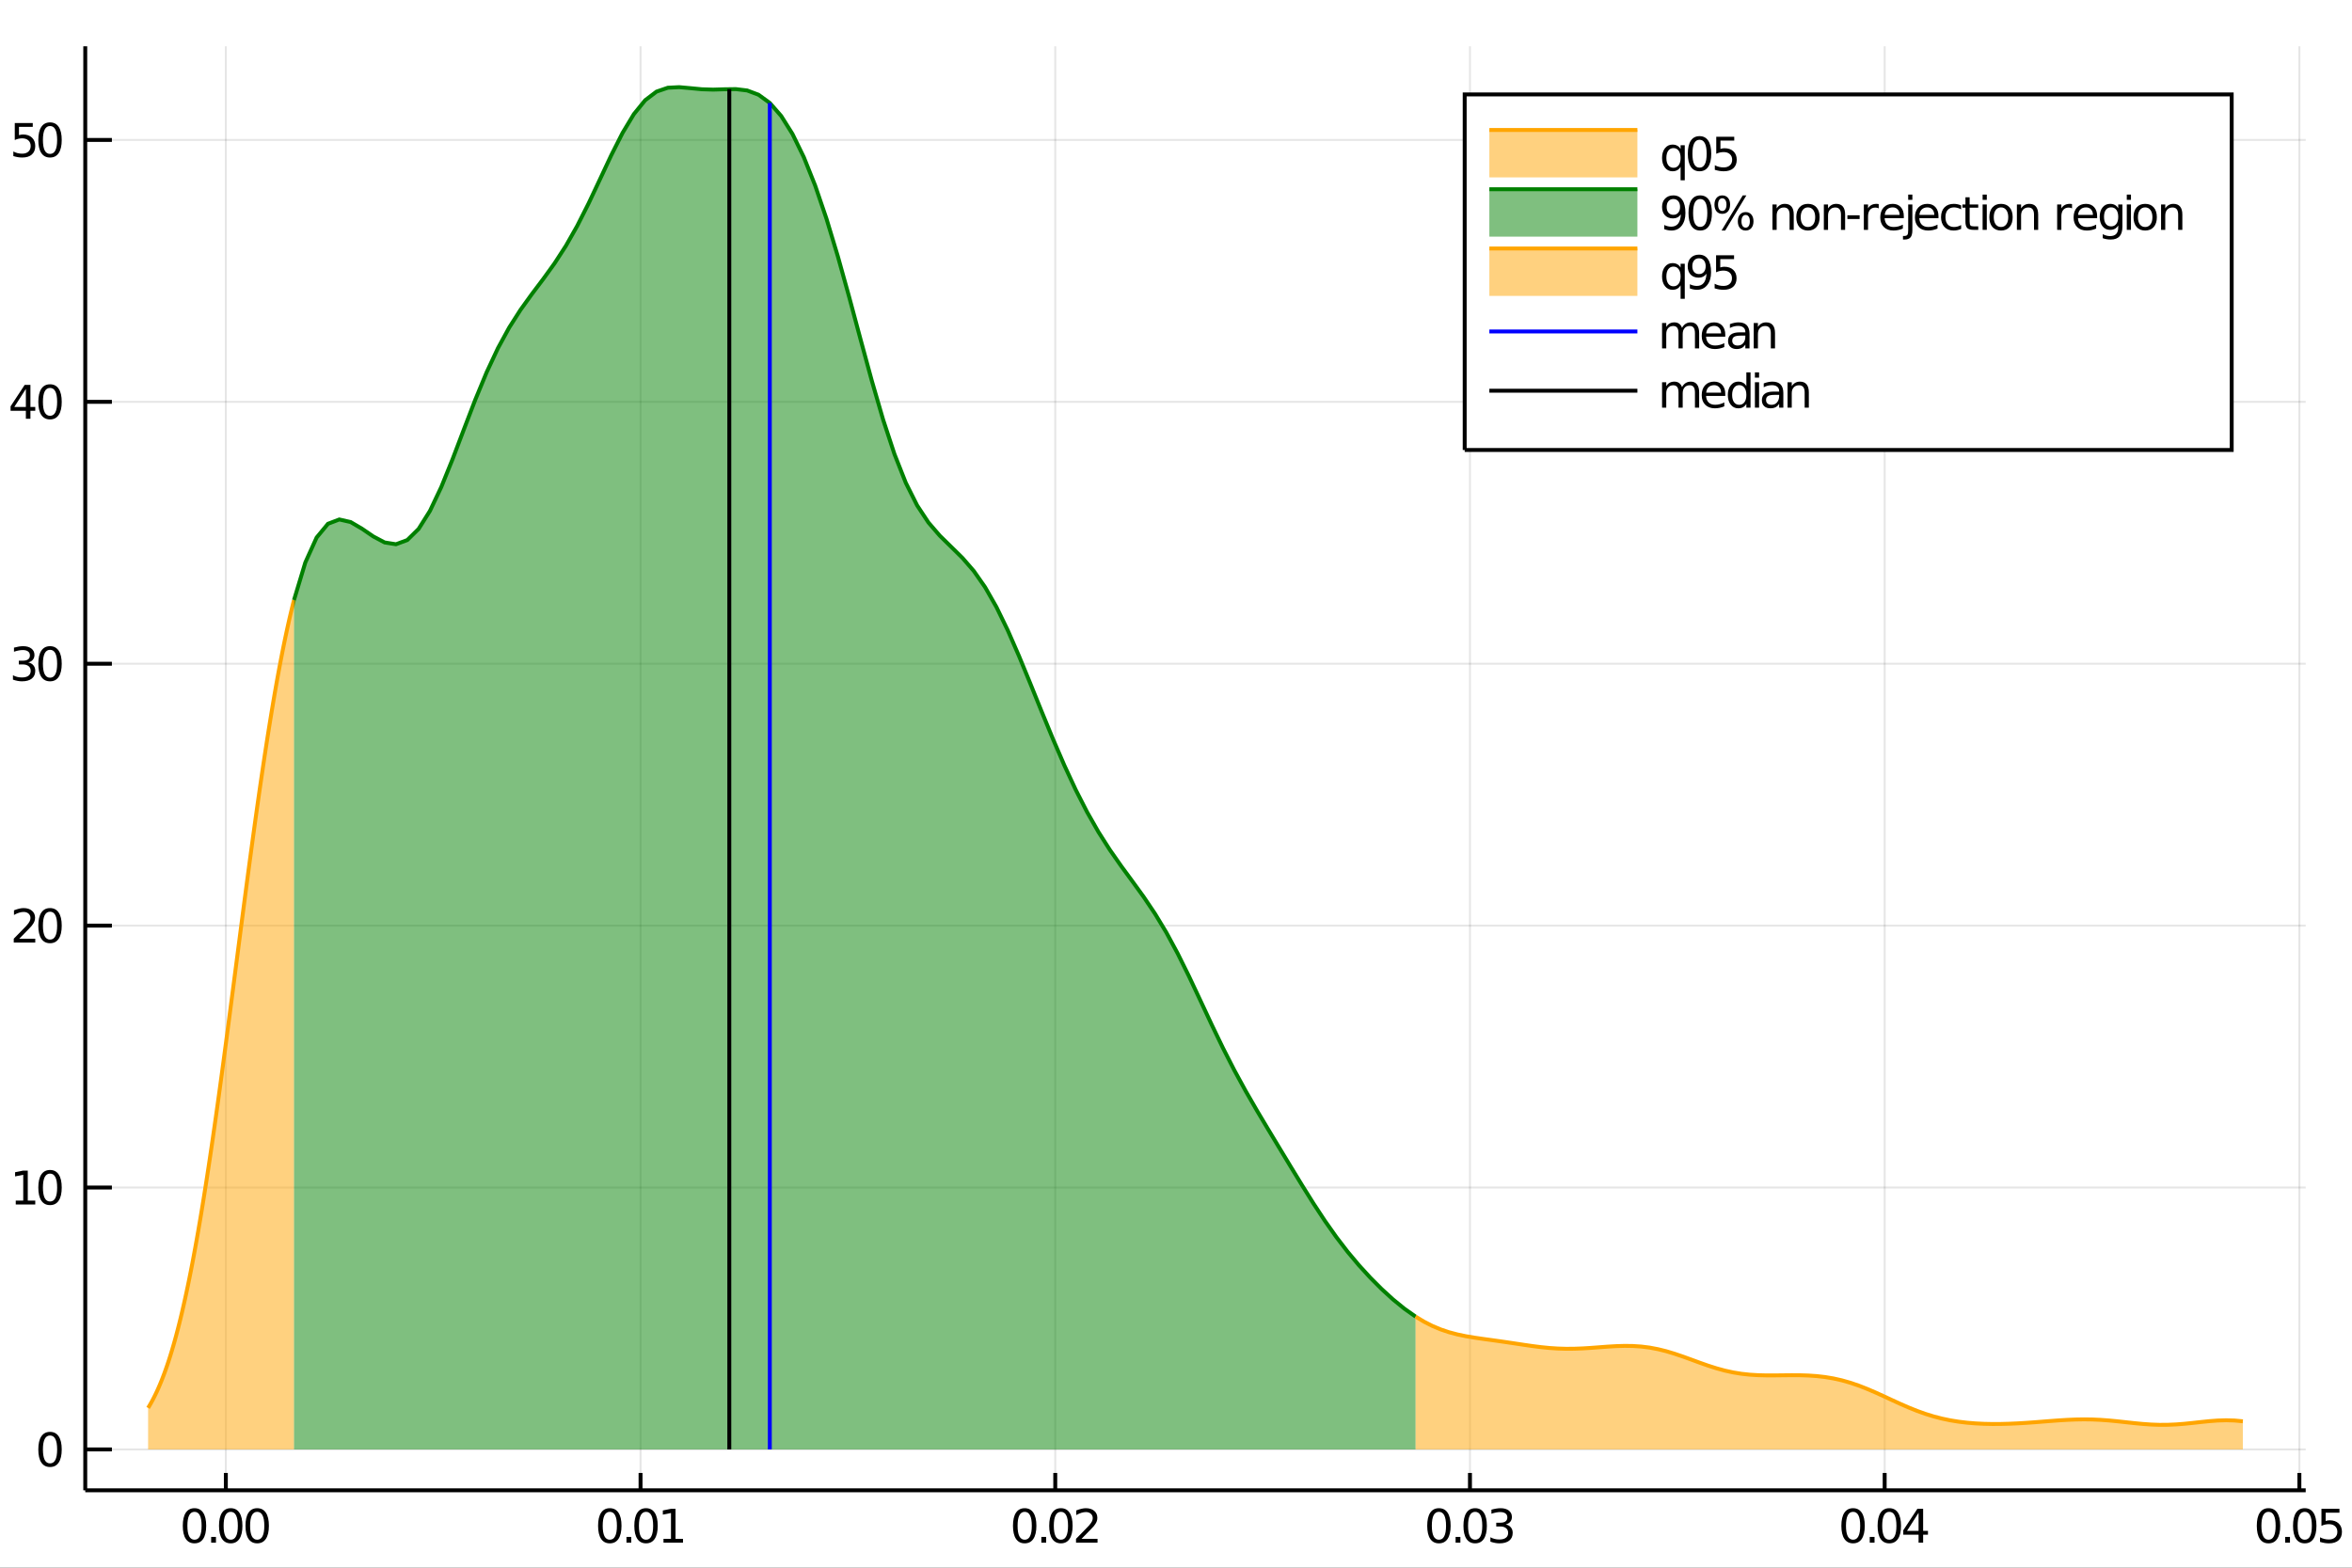<?xml version="1.0" encoding="utf-8"?>
<svg xmlns="http://www.w3.org/2000/svg" xmlns:xlink="http://www.w3.org/1999/xlink" width="600" height="400" viewBox="0 0 2400 1600">
<rect x="0" y="0" width="2400" height="1600" fill="#333333" stroke="none"/>
<defs>
  <clipPath id="clip810">
    <rect x="0" y="0" width="2400" height="1600"/>
  </clipPath>
</defs>
<path clip-path="url(#clip810)" d="
M0 1600 L2400 1600 L2400 0 L0 0  Z
  " fill="#ffffff" fill-rule="evenodd" fill-opacity="1"/>
<defs>
  <clipPath id="clip811">
    <rect x="480" y="0" width="1681" height="1600"/>
  </clipPath>
</defs>
<path clip-path="url(#clip810)" d="
M86.992 1521.01 L2352.76 1521.01 L2352.76 47.244 L86.992 47.244  Z
  " fill="#ffffff" fill-rule="evenodd" fill-opacity="1"/>
<defs>
  <clipPath id="clip812">
    <rect x="86" y="47" width="2267" height="1475"/>
  </clipPath>
</defs>
<polyline clip-path="url(#clip812)" style="stroke:#000000; stroke-width:2; stroke-opacity:0.1; fill:none" points="
  230.453,1521.01 230.453,47.244 
  "/>
<polyline clip-path="url(#clip812)" style="stroke:#000000; stroke-width:2; stroke-opacity:0.1; fill:none" points="
  653.622,1521.01 653.622,47.244 
  "/>
<polyline clip-path="url(#clip812)" style="stroke:#000000; stroke-width:2; stroke-opacity:0.1; fill:none" points="
  1076.79,1521.01 1076.79,47.244 
  "/>
<polyline clip-path="url(#clip812)" style="stroke:#000000; stroke-width:2; stroke-opacity:0.1; fill:none" points="
  1499.96,1521.01 1499.96,47.244 
  "/>
<polyline clip-path="url(#clip812)" style="stroke:#000000; stroke-width:2; stroke-opacity:0.1; fill:none" points="
  1923.13,1521.01 1923.13,47.244 
  "/>
<polyline clip-path="url(#clip812)" style="stroke:#000000; stroke-width:2; stroke-opacity:0.1; fill:none" points="
  2346.3,1521.01 2346.3,47.244 
  "/>
<polyline clip-path="url(#clip812)" style="stroke:#000000; stroke-width:2; stroke-opacity:0.1; fill:none" points="
  86.992,1479.3 2352.76,1479.3 
  "/>
<polyline clip-path="url(#clip812)" style="stroke:#000000; stroke-width:2; stroke-opacity:0.1; fill:none" points="
  86.992,1212 2352.76,1212 
  "/>
<polyline clip-path="url(#clip812)" style="stroke:#000000; stroke-width:2; stroke-opacity:0.1; fill:none" points="
  86.992,944.709 2352.76,944.709 
  "/>
<polyline clip-path="url(#clip812)" style="stroke:#000000; stroke-width:2; stroke-opacity:0.1; fill:none" points="
  86.992,677.414 2352.76,677.414 
  "/>
<polyline clip-path="url(#clip812)" style="stroke:#000000; stroke-width:2; stroke-opacity:0.1; fill:none" points="
  86.992,410.12 2352.76,410.12 
  "/>
<polyline clip-path="url(#clip812)" style="stroke:#000000; stroke-width:2; stroke-opacity:0.1; fill:none" points="
  86.992,142.825 2352.76,142.825 
  "/>
<polyline clip-path="url(#clip810)" style="stroke:#000000; stroke-width:4; stroke-opacity:1; fill:none" points="
  86.992,1521.01 2352.76,1521.01 
  "/>
<polyline clip-path="url(#clip810)" style="stroke:#000000; stroke-width:4; stroke-opacity:1; fill:none" points="
  86.992,1521.01 86.992,47.244 
  "/>
<polyline clip-path="url(#clip810)" style="stroke:#000000; stroke-width:4; stroke-opacity:1; fill:none" points="
  230.453,1521.01 230.453,1503.32 
  "/>
<polyline clip-path="url(#clip810)" style="stroke:#000000; stroke-width:4; stroke-opacity:1; fill:none" points="
  653.622,1521.01 653.622,1503.32 
  "/>
<polyline clip-path="url(#clip810)" style="stroke:#000000; stroke-width:4; stroke-opacity:1; fill:none" points="
  1076.79,1521.01 1076.79,1503.32 
  "/>
<polyline clip-path="url(#clip810)" style="stroke:#000000; stroke-width:4; stroke-opacity:1; fill:none" points="
  1499.96,1521.01 1499.96,1503.32 
  "/>
<polyline clip-path="url(#clip810)" style="stroke:#000000; stroke-width:4; stroke-opacity:1; fill:none" points="
  1923.13,1521.01 1923.13,1503.32 
  "/>
<polyline clip-path="url(#clip810)" style="stroke:#000000; stroke-width:4; stroke-opacity:1; fill:none" points="
  2346.3,1521.01 2346.3,1503.32 
  "/>
<polyline clip-path="url(#clip810)" style="stroke:#000000; stroke-width:4; stroke-opacity:1; fill:none" points="
  86.992,1479.3 114.181,1479.3 
  "/>
<polyline clip-path="url(#clip810)" style="stroke:#000000; stroke-width:4; stroke-opacity:1; fill:none" points="
  86.992,1212 114.181,1212 
  "/>
<polyline clip-path="url(#clip810)" style="stroke:#000000; stroke-width:4; stroke-opacity:1; fill:none" points="
  86.992,944.709 114.181,944.709 
  "/>
<polyline clip-path="url(#clip810)" style="stroke:#000000; stroke-width:4; stroke-opacity:1; fill:none" points="
  86.992,677.414 114.181,677.414 
  "/>
<polyline clip-path="url(#clip810)" style="stroke:#000000; stroke-width:4; stroke-opacity:1; fill:none" points="
  86.992,410.12 114.181,410.12 
  "/>
<polyline clip-path="url(#clip810)" style="stroke:#000000; stroke-width:4; stroke-opacity:1; fill:none" points="
  86.992,142.825 114.181,142.825 
  "/>
<path clip-path="url(#clip810)" d="M 0 0 M198.462 1543 Q194.851 1543 193.022 1546.56 Q191.217 1550.11 191.217 1557.23 Q191.217 1564.34 193.022 1567.91 Q194.851 1571.45 198.462 1571.45 Q202.096 1571.45 203.902 1567.91 Q205.731 1564.34 205.731 1557.23 Q205.731 1550.11 203.902 1546.56 Q202.096 1543 198.462 1543 M198.462 1539.29 Q204.272 1539.29 207.328 1543.9 Q210.407 1548.48 210.407 1557.23 Q210.407 1565.96 207.328 1570.57 Q204.272 1575.15 198.462 1575.15 Q192.652 1575.15 189.573 1570.57 Q186.518 1565.96 186.518 1557.23 Q186.518 1548.48 189.573 1543.9 Q192.652 1539.29 198.462 1539.29 Z" fill="#000000" fill-rule="evenodd" fill-opacity="1" /><path clip-path="url(#clip810)" d="M 0 0 M215.476 1568.6 L220.36 1568.6 L220.36 1574.48 L215.476 1574.48 L215.476 1568.6 Z" fill="#000000" fill-rule="evenodd" fill-opacity="1" /><path clip-path="url(#clip810)" d="M 0 0 M235.43 1543 Q231.818 1543 229.99 1546.56 Q228.184 1550.11 228.184 1557.23 Q228.184 1564.34 229.99 1567.91 Q231.818 1571.45 235.43 1571.45 Q239.064 1571.45 240.869 1567.91 Q242.698 1564.34 242.698 1557.23 Q242.698 1550.11 240.869 1546.56 Q239.064 1543 235.43 1543 M235.43 1539.29 Q241.24 1539.29 244.295 1543.9 Q247.374 1548.48 247.374 1557.23 Q247.374 1565.96 244.295 1570.57 Q241.24 1575.15 235.43 1575.15 Q229.619 1575.15 226.541 1570.57 Q223.485 1565.96 223.485 1557.23 Q223.485 1548.48 226.541 1543.9 Q229.619 1539.29 235.43 1539.29 Z" fill="#000000" fill-rule="evenodd" fill-opacity="1" /><path clip-path="url(#clip810)" d="M 0 0 M262.443 1543 Q258.832 1543 257.004 1546.56 Q255.198 1550.11 255.198 1557.23 Q255.198 1564.34 257.004 1567.91 Q258.832 1571.45 262.443 1571.45 Q266.078 1571.45 267.883 1567.91 Q269.712 1564.34 269.712 1557.23 Q269.712 1550.11 267.883 1546.56 Q266.078 1543 262.443 1543 M262.443 1539.29 Q268.253 1539.29 271.309 1543.9 Q274.388 1548.48 274.388 1557.23 Q274.388 1565.96 271.309 1570.57 Q268.253 1575.15 262.443 1575.15 Q256.633 1575.15 253.554 1570.57 Q250.499 1565.96 250.499 1557.23 Q250.499 1548.48 253.554 1543.9 Q256.633 1539.29 262.443 1539.29 Z" fill="#000000" fill-rule="evenodd" fill-opacity="1" /><path clip-path="url(#clip810)" d="M 0 0 M622.245 1543 Q618.634 1543 616.805 1546.56 Q615 1550.11 615 1557.23 Q615 1564.34 616.805 1567.91 Q618.634 1571.45 622.245 1571.45 Q625.879 1571.45 627.685 1567.91 Q629.513 1564.34 629.513 1557.23 Q629.513 1550.11 627.685 1546.56 Q625.879 1543 622.245 1543 M622.245 1539.29 Q628.055 1539.29 631.111 1543.9 Q634.189 1548.48 634.189 1557.23 Q634.189 1565.96 631.111 1570.57 Q628.055 1575.15 622.245 1575.15 Q616.435 1575.15 613.356 1570.57 Q610.301 1565.96 610.301 1557.23 Q610.301 1548.48 613.356 1543.9 Q616.435 1539.29 622.245 1539.29 Z" fill="#000000" fill-rule="evenodd" fill-opacity="1" /><path clip-path="url(#clip810)" d="M 0 0 M639.259 1568.6 L644.143 1568.6 L644.143 1574.48 L639.259 1574.48 L639.259 1568.6 Z" fill="#000000" fill-rule="evenodd" fill-opacity="1" /><path clip-path="url(#clip810)" d="M 0 0 M659.212 1543 Q655.601 1543 653.773 1546.56 Q651.967 1550.11 651.967 1557.23 Q651.967 1564.34 653.773 1567.91 Q655.601 1571.45 659.212 1571.45 Q662.847 1571.45 664.652 1567.91 Q666.481 1564.34 666.481 1557.23 Q666.481 1550.11 664.652 1546.56 Q662.847 1543 659.212 1543 M659.212 1539.29 Q665.022 1539.29 668.078 1543.9 Q671.157 1548.48 671.157 1557.23 Q671.157 1565.96 668.078 1570.57 Q665.022 1575.15 659.212 1575.15 Q653.402 1575.15 650.323 1570.57 Q647.268 1565.96 647.268 1557.23 Q647.268 1548.48 650.323 1543.9 Q653.402 1539.29 659.212 1539.29 Z" fill="#000000" fill-rule="evenodd" fill-opacity="1" /><path clip-path="url(#clip810)" d="M 0 0 M677.036 1570.54 L684.675 1570.54 L684.675 1544.18 L676.365 1545.85 L676.365 1541.59 L684.629 1539.92 L689.305 1539.92 L689.305 1570.54 L696.944 1570.54 L696.944 1574.48 L677.036 1574.48 L677.036 1570.54 Z" fill="#000000" fill-rule="evenodd" fill-opacity="1" /><path clip-path="url(#clip810)" d="M 0 0 M1045.6 1543 Q1041.99 1543 1040.16 1546.56 Q1038.35 1550.11 1038.35 1557.23 Q1038.35 1564.34 1040.16 1567.91 Q1041.99 1571.45 1045.6 1571.45 Q1049.23 1571.45 1051.04 1567.91 Q1052.87 1564.34 1052.87 1557.23 Q1052.87 1550.11 1051.04 1546.56 Q1049.23 1543 1045.6 1543 M1045.6 1539.29 Q1051.41 1539.29 1054.47 1543.9 Q1057.54 1548.48 1057.54 1557.23 Q1057.54 1565.96 1054.47 1570.57 Q1051.41 1575.15 1045.6 1575.15 Q1039.79 1575.15 1036.71 1570.57 Q1033.65 1565.96 1033.65 1557.23 Q1033.65 1548.48 1036.71 1543.9 Q1039.79 1539.29 1045.6 1539.29 Z" fill="#000000" fill-rule="evenodd" fill-opacity="1" /><path clip-path="url(#clip810)" d="M 0 0 M1062.61 1568.6 L1067.5 1568.6 L1067.5 1574.48 L1062.61 1574.48 L1062.61 1568.6 Z" fill="#000000" fill-rule="evenodd" fill-opacity="1" /><path clip-path="url(#clip810)" d="M 0 0 M1082.57 1543 Q1078.96 1543 1077.13 1546.56 Q1075.32 1550.11 1075.32 1557.23 Q1075.32 1564.34 1077.13 1567.91 Q1078.96 1571.45 1082.57 1571.45 Q1086.2 1571.45 1088.01 1567.91 Q1089.84 1564.34 1089.84 1557.23 Q1089.84 1550.11 1088.01 1546.56 Q1086.2 1543 1082.57 1543 M1082.57 1539.29 Q1088.38 1539.29 1091.43 1543.9 Q1094.51 1548.48 1094.51 1557.23 Q1094.51 1565.96 1091.43 1570.57 Q1088.38 1575.15 1082.57 1575.15 Q1076.76 1575.15 1073.68 1570.57 Q1070.62 1565.96 1070.62 1557.23 Q1070.62 1548.48 1073.68 1543.9 Q1076.76 1539.29 1082.57 1539.29 Z" fill="#000000" fill-rule="evenodd" fill-opacity="1" /><path clip-path="url(#clip810)" d="M 0 0 M1103.61 1570.54 L1119.93 1570.54 L1119.93 1574.48 L1097.98 1574.48 L1097.98 1570.54 Q1100.65 1567.79 1105.23 1563.16 Q1109.84 1558.51 1111.02 1557.17 Q1113.26 1554.64 1114.14 1552.91 Q1115.04 1551.15 1115.04 1549.46 Q1115.04 1546.7 1113.1 1544.97 Q1111.18 1543.23 1108.08 1543.23 Q1105.88 1543.23 1103.42 1543.99 Q1100.99 1544.76 1098.21 1546.31 L1098.21 1541.59 Q1101.04 1540.45 1103.49 1539.87 Q1105.95 1539.29 1107.98 1539.29 Q1113.35 1539.29 1116.55 1541.98 Q1119.74 1544.67 1119.74 1549.16 Q1119.74 1551.29 1118.93 1553.21 Q1118.15 1555.1 1116.04 1557.7 Q1115.46 1558.37 1112.36 1561.59 Q1109.26 1564.78 1103.61 1570.54 Z" fill="#000000" fill-rule="evenodd" fill-opacity="1" /><path clip-path="url(#clip810)" d="M 0 0 M1468.29 1543 Q1464.68 1543 1462.85 1546.56 Q1461.05 1550.11 1461.05 1557.23 Q1461.05 1564.34 1462.85 1567.91 Q1464.68 1571.45 1468.29 1571.45 Q1471.93 1571.45 1473.73 1567.91 Q1475.56 1564.34 1475.56 1557.23 Q1475.56 1550.11 1473.73 1546.56 Q1471.93 1543 1468.29 1543 M1468.29 1539.29 Q1474.1 1539.29 1477.16 1543.9 Q1480.24 1548.48 1480.24 1557.23 Q1480.24 1565.96 1477.16 1570.57 Q1474.1 1575.15 1468.29 1575.15 Q1462.48 1575.15 1459.41 1570.57 Q1456.35 1565.96 1456.35 1557.23 Q1456.35 1548.48 1459.41 1543.9 Q1462.48 1539.29 1468.29 1539.29 Z" fill="#000000" fill-rule="evenodd" fill-opacity="1" /><path clip-path="url(#clip810)" d="M 0 0 M1485.31 1568.6 L1490.19 1568.6 L1490.19 1574.48 L1485.31 1574.48 L1485.31 1568.6 Z" fill="#000000" fill-rule="evenodd" fill-opacity="1" /><path clip-path="url(#clip810)" d="M 0 0 M1505.26 1543 Q1501.65 1543 1499.82 1546.56 Q1498.02 1550.11 1498.02 1557.23 Q1498.02 1564.34 1499.82 1567.91 Q1501.65 1571.45 1505.26 1571.45 Q1508.9 1571.45 1510.7 1567.91 Q1512.53 1564.34 1512.53 1557.23 Q1512.53 1550.11 1510.7 1546.56 Q1508.9 1543 1505.26 1543 M1505.26 1539.29 Q1511.07 1539.29 1514.13 1543.9 Q1517.21 1548.48 1517.21 1557.23 Q1517.21 1565.96 1514.13 1570.57 Q1511.07 1575.15 1505.26 1575.15 Q1499.45 1575.15 1496.37 1570.57 Q1493.32 1565.96 1493.32 1557.23 Q1493.32 1548.48 1496.37 1543.9 Q1499.45 1539.29 1505.26 1539.29 Z" fill="#000000" fill-rule="evenodd" fill-opacity="1" /><path clip-path="url(#clip810)" d="M 0 0 M1536.44 1555.85 Q1539.8 1556.56 1541.67 1558.83 Q1543.57 1561.1 1543.57 1564.43 Q1543.57 1569.55 1540.05 1572.35 Q1536.53 1575.15 1530.05 1575.15 Q1527.88 1575.15 1525.56 1574.71 Q1523.27 1574.29 1520.82 1573.44 L1520.82 1568.92 Q1522.76 1570.06 1525.08 1570.64 Q1527.39 1571.22 1529.91 1571.22 Q1534.31 1571.22 1536.6 1569.48 Q1538.92 1567.74 1538.92 1564.43 Q1538.92 1561.38 1536.77 1559.67 Q1534.64 1557.93 1530.82 1557.93 L1526.79 1557.93 L1526.79 1554.09 L1531 1554.09 Q1534.45 1554.09 1536.28 1552.72 Q1538.11 1551.33 1538.11 1548.74 Q1538.11 1546.08 1536.21 1544.67 Q1534.34 1543.23 1530.82 1543.23 Q1528.9 1543.23 1526.7 1543.65 Q1524.5 1544.06 1521.86 1544.94 L1521.86 1540.78 Q1524.52 1540.04 1526.84 1539.67 Q1529.17 1539.29 1531.23 1539.29 Q1536.56 1539.29 1539.66 1541.73 Q1542.76 1544.13 1542.76 1548.25 Q1542.76 1551.12 1541.12 1553.11 Q1539.47 1555.08 1536.44 1555.85 Z" fill="#000000" fill-rule="evenodd" fill-opacity="1" /><path clip-path="url(#clip810)" d="M 0 0 M1890.9 1543 Q1887.29 1543 1885.46 1546.56 Q1883.65 1550.11 1883.65 1557.23 Q1883.65 1564.34 1885.46 1567.91 Q1887.29 1571.45 1890.9 1571.45 Q1894.53 1571.45 1896.34 1567.91 Q1898.16 1564.34 1898.16 1557.23 Q1898.16 1550.11 1896.34 1546.56 Q1894.53 1543 1890.9 1543 M1890.9 1539.29 Q1896.71 1539.29 1899.76 1543.9 Q1902.84 1548.48 1902.84 1557.23 Q1902.84 1565.96 1899.76 1570.57 Q1896.71 1575.15 1890.9 1575.15 Q1885.09 1575.15 1882.01 1570.57 Q1878.95 1565.96 1878.95 1557.23 Q1878.95 1548.48 1882.01 1543.9 Q1885.09 1539.29 1890.9 1539.29 Z" fill="#000000" fill-rule="evenodd" fill-opacity="1" /><path clip-path="url(#clip810)" d="M 0 0 M1907.91 1568.6 L1912.79 1568.6 L1912.79 1574.48 L1907.91 1574.48 L1907.91 1568.6 Z" fill="#000000" fill-rule="evenodd" fill-opacity="1" /><path clip-path="url(#clip810)" d="M 0 0 M1927.86 1543 Q1924.25 1543 1922.42 1546.56 Q1920.62 1550.11 1920.62 1557.23 Q1920.62 1564.34 1922.42 1567.91 Q1924.25 1571.45 1927.86 1571.45 Q1931.5 1571.45 1933.3 1567.91 Q1935.13 1564.34 1935.13 1557.23 Q1935.13 1550.11 1933.3 1546.56 Q1931.5 1543 1927.86 1543 M1927.86 1539.29 Q1933.67 1539.29 1936.73 1543.9 Q1939.81 1548.48 1939.81 1557.23 Q1939.81 1565.96 1936.73 1570.57 Q1933.67 1575.15 1927.86 1575.15 Q1922.05 1575.15 1918.97 1570.57 Q1915.92 1565.96 1915.92 1557.23 Q1915.92 1548.48 1918.97 1543.9 Q1922.05 1539.29 1927.86 1539.29 Z" fill="#000000" fill-rule="evenodd" fill-opacity="1" /><path clip-path="url(#clip810)" d="M 0 0 M1957.72 1543.99 L1945.92 1562.44 L1957.72 1562.44 L1957.72 1543.99 M1956.5 1539.92 L1962.38 1539.92 L1962.38 1562.44 L1967.31 1562.44 L1967.31 1566.33 L1962.38 1566.33 L1962.38 1574.48 L1957.72 1574.48 L1957.72 1566.33 L1942.12 1566.33 L1942.12 1561.82 L1956.5 1539.92 Z" fill="#000000" fill-rule="evenodd" fill-opacity="1" /><path clip-path="url(#clip810)" d="M 0 0 M2314.81 1543 Q2311.2 1543 2309.37 1546.56 Q2307.56 1550.11 2307.56 1557.23 Q2307.56 1564.34 2309.37 1567.91 Q2311.2 1571.45 2314.81 1571.45 Q2318.44 1571.45 2320.25 1567.91 Q2322.07 1564.34 2322.07 1557.23 Q2322.07 1550.11 2320.25 1546.56 Q2318.44 1543 2314.81 1543 M2314.81 1539.29 Q2320.62 1539.29 2323.67 1543.9 Q2326.75 1548.48 2326.75 1557.23 Q2326.75 1565.96 2323.67 1570.57 Q2320.62 1575.15 2314.81 1575.15 Q2309 1575.15 2305.92 1570.57 Q2302.86 1565.96 2302.86 1557.23 Q2302.86 1548.48 2305.92 1543.9 Q2309 1539.29 2314.81 1539.29 Z" fill="#000000" fill-rule="evenodd" fill-opacity="1" /><path clip-path="url(#clip810)" d="M 0 0 M2331.82 1568.6 L2336.7 1568.6 L2336.7 1574.48 L2331.82 1574.48 L2331.82 1568.6 Z" fill="#000000" fill-rule="evenodd" fill-opacity="1" /><path clip-path="url(#clip810)" d="M 0 0 M2351.77 1543 Q2348.16 1543 2346.33 1546.56 Q2344.53 1550.11 2344.53 1557.23 Q2344.53 1564.34 2346.33 1567.91 Q2348.16 1571.45 2351.77 1571.45 Q2355.41 1571.45 2357.21 1567.91 Q2359.04 1564.34 2359.04 1557.23 Q2359.04 1550.11 2357.21 1546.56 Q2355.41 1543 2351.77 1543 M2351.77 1539.29 Q2357.58 1539.29 2360.64 1543.9 Q2363.72 1548.48 2363.72 1557.23 Q2363.72 1565.96 2360.64 1570.57 Q2357.58 1575.15 2351.77 1575.15 Q2345.96 1575.15 2342.88 1570.57 Q2339.83 1565.96 2339.83 1557.23 Q2339.83 1548.48 2342.88 1543.9 Q2345.96 1539.29 2351.77 1539.29 Z" fill="#000000" fill-rule="evenodd" fill-opacity="1" /><path clip-path="url(#clip810)" d="M 0 0 M2368.83 1539.92 L2387.19 1539.92 L2387.19 1543.86 L2373.12 1543.86 L2373.12 1552.33 Q2374.13 1551.98 2375.15 1551.82 Q2376.17 1551.63 2377.19 1551.63 Q2382.98 1551.63 2386.36 1554.8 Q2389.74 1557.98 2389.74 1563.39 Q2389.74 1568.97 2386.26 1572.07 Q2382.79 1575.15 2376.47 1575.15 Q2374.3 1575.15 2372.03 1574.78 Q2369.78 1574.41 2367.38 1573.67 L2367.38 1568.97 Q2369.46 1570.1 2371.68 1570.66 Q2373.9 1571.22 2376.38 1571.22 Q2380.38 1571.22 2382.72 1569.11 Q2385.06 1567 2385.06 1563.39 Q2385.06 1559.78 2382.72 1557.67 Q2380.38 1555.57 2376.38 1555.57 Q2374.51 1555.57 2372.63 1555.98 Q2370.78 1556.4 2368.83 1557.28 L2368.83 1539.92 Z" fill="#000000" fill-rule="evenodd" fill-opacity="1" /><path clip-path="url(#clip810)" d="M 0 0 M51.048 1465.1 Q47.437 1465.1 45.608 1468.66 Q43.802 1472.2 43.802 1479.33 Q43.802 1486.44 45.608 1490 Q47.437 1493.55 51.048 1493.55 Q54.682 1493.55 56.487 1490 Q58.316 1486.44 58.316 1479.33 Q58.316 1472.2 56.487 1468.66 Q54.682 1465.1 51.048 1465.1 M51.048 1461.39 Q56.858 1461.39 59.913 1466 Q62.992 1470.58 62.992 1479.33 Q62.992 1488.06 59.913 1492.67 Q56.858 1497.25 51.048 1497.25 Q45.238 1497.25 42.159 1492.67 Q39.103 1488.06 39.103 1479.33 Q39.103 1470.58 42.159 1466 Q45.238 1461.39 51.048 1461.39 Z" fill="#000000" fill-rule="evenodd" fill-opacity="1" /><path clip-path="url(#clip810)" d="M 0 0 M16.071 1225.35 L23.71 1225.35 L23.71 1198.98 L15.4 1200.65 L15.4 1196.39 L23.664 1194.72 L28.34 1194.72 L28.34 1225.35 L35.978 1225.35 L35.978 1229.28 L16.071 1229.28 L16.071 1225.35 Z" fill="#000000" fill-rule="evenodd" fill-opacity="1" /><path clip-path="url(#clip810)" d="M 0 0 M51.048 1197.8 Q47.437 1197.8 45.608 1201.37 Q43.802 1204.91 43.802 1212.04 Q43.802 1219.14 45.608 1222.71 Q47.437 1226.25 51.048 1226.25 Q54.682 1226.25 56.487 1222.71 Q58.316 1219.14 58.316 1212.04 Q58.316 1204.91 56.487 1201.37 Q54.682 1197.8 51.048 1197.8 M51.048 1194.1 Q56.858 1194.1 59.913 1198.7 Q62.992 1203.29 62.992 1212.04 Q62.992 1220.76 59.913 1225.37 Q56.858 1229.95 51.048 1229.95 Q45.238 1229.95 42.159 1225.37 Q39.103 1220.76 39.103 1212.04 Q39.103 1203.29 42.159 1198.7 Q45.238 1194.1 51.048 1194.1 Z" fill="#000000" fill-rule="evenodd" fill-opacity="1" /><path clip-path="url(#clip810)" d="M 0 0 M19.659 958.053 L35.978 958.053 L35.978 961.989 L14.034 961.989 L14.034 958.053 Q16.696 955.299 21.279 950.669 Q25.886 946.017 27.066 944.674 Q29.312 942.151 30.191 940.415 Q31.094 938.655 31.094 936.966 Q31.094 934.211 29.15 932.475 Q27.228 930.739 24.127 930.739 Q21.927 930.739 19.474 931.503 Q17.043 932.267 14.265 933.817 L14.265 929.095 Q17.09 927.961 19.543 927.382 Q21.997 926.804 24.034 926.804 Q29.404 926.804 32.599 929.489 Q35.793 932.174 35.793 936.665 Q35.793 938.794 34.983 940.716 Q34.196 942.614 32.09 945.206 Q31.511 945.878 28.409 949.095 Q25.307 952.29 19.659 958.053 Z" fill="#000000" fill-rule="evenodd" fill-opacity="1" /><path clip-path="url(#clip810)" d="M 0 0 M51.048 930.507 Q47.437 930.507 45.608 934.072 Q43.802 937.614 43.802 944.743 Q43.802 951.85 45.608 955.415 Q47.437 958.956 51.048 958.956 Q54.682 958.956 56.487 955.415 Q58.316 951.85 58.316 944.743 Q58.316 937.614 56.487 934.072 Q54.682 930.507 51.048 930.507 M51.048 926.804 Q56.858 926.804 59.913 931.41 Q62.992 935.993 62.992 944.743 Q62.992 953.47 59.913 958.077 Q56.858 962.66 51.048 962.66 Q45.238 962.66 42.159 958.077 Q39.103 953.47 39.103 944.743 Q39.103 935.993 42.159 931.41 Q45.238 926.804 51.048 926.804 Z" fill="#000000" fill-rule="evenodd" fill-opacity="1" /><path clip-path="url(#clip810)" d="M 0 0 M28.849 676.06 Q32.205 676.778 34.08 679.046 Q35.978 681.315 35.978 684.648 Q35.978 689.764 32.46 692.565 Q28.941 695.365 22.46 695.365 Q20.284 695.365 17.969 694.926 Q15.678 694.509 13.224 693.653 L13.224 689.139 Q15.168 690.273 17.483 690.852 Q19.798 691.43 22.321 691.43 Q26.719 691.43 29.011 689.694 Q31.326 687.958 31.326 684.648 Q31.326 681.592 29.173 679.879 Q27.043 678.143 23.224 678.143 L19.196 678.143 L19.196 674.301 L23.409 674.301 Q26.858 674.301 28.687 672.935 Q30.515 671.546 30.515 668.954 Q30.515 666.292 28.617 664.88 Q26.742 663.444 23.224 663.444 Q21.302 663.444 19.104 663.861 Q16.904 664.278 14.265 665.157 L14.265 660.991 Q16.928 660.25 19.242 659.88 Q21.58 659.509 23.64 659.509 Q28.965 659.509 32.066 661.94 Q35.168 664.347 35.168 668.467 Q35.168 671.338 33.525 673.329 Q31.881 675.296 28.849 676.06 Z" fill="#000000" fill-rule="evenodd" fill-opacity="1" /><path clip-path="url(#clip810)" d="M 0 0 M51.048 663.213 Q47.437 663.213 45.608 666.778 Q43.802 670.319 43.802 677.449 Q43.802 684.555 45.608 688.12 Q47.437 691.662 51.048 691.662 Q54.682 691.662 56.487 688.12 Q58.316 684.555 58.316 677.449 Q58.316 670.319 56.487 666.778 Q54.682 663.213 51.048 663.213 M51.048 659.509 Q56.858 659.509 59.913 664.116 Q62.992 668.699 62.992 677.449 Q62.992 686.176 59.913 690.782 Q56.858 695.365 51.048 695.365 Q45.238 695.365 42.159 690.782 Q39.103 686.176 39.103 677.449 Q39.103 668.699 42.159 664.116 Q45.238 659.509 51.048 659.509 Z" fill="#000000" fill-rule="evenodd" fill-opacity="1" /><path clip-path="url(#clip810)" d="M 0 0 M26.395 396.914 L14.59 415.363 L26.395 415.363 L26.395 396.914 M25.168 392.84 L31.048 392.84 L31.048 415.363 L35.978 415.363 L35.978 419.252 L31.048 419.252 L31.048 427.4 L26.395 427.4 L26.395 419.252 L10.793 419.252 L10.793 414.738 L25.168 392.84 Z" fill="#000000" fill-rule="evenodd" fill-opacity="1" /><path clip-path="url(#clip810)" d="M 0 0 M51.048 395.918 Q47.437 395.918 45.608 399.483 Q43.802 403.025 43.802 410.154 Q43.802 417.261 45.608 420.826 Q47.437 424.367 51.048 424.367 Q54.682 424.367 56.487 420.826 Q58.316 417.261 58.316 410.154 Q58.316 403.025 56.487 399.483 Q54.682 395.918 51.048 395.918 M51.048 392.215 Q56.858 392.215 59.913 396.821 Q62.992 401.404 62.992 410.154 Q62.992 418.881 59.913 423.488 Q56.858 428.071 51.048 428.071 Q45.238 428.071 42.159 423.488 Q39.103 418.881 39.103 410.154 Q39.103 401.404 42.159 396.821 Q45.238 392.215 51.048 392.215 Z" fill="#000000" fill-rule="evenodd" fill-opacity="1" /><path clip-path="url(#clip810)" d="M 0 0 M15.076 125.545 L33.432 125.545 L33.432 129.48 L19.358 129.48 L19.358 137.953 Q20.377 137.605 21.395 137.443 Q22.414 137.258 23.432 137.258 Q29.219 137.258 32.599 140.429 Q35.978 143.601 35.978 149.017 Q35.978 154.596 32.506 157.698 Q29.034 160.777 22.715 160.777 Q20.539 160.777 18.27 160.406 Q16.025 160.036 13.617 159.295 L13.617 154.596 Q15.701 155.73 17.923 156.286 Q20.145 156.841 22.622 156.841 Q26.627 156.841 28.965 154.735 Q31.302 152.628 31.302 149.017 Q31.302 145.406 28.965 143.3 Q26.627 141.193 22.622 141.193 Q20.747 141.193 18.872 141.61 Q17.02 142.027 15.076 142.906 L15.076 125.545 Z" fill="#000000" fill-rule="evenodd" fill-opacity="1" /><path clip-path="url(#clip810)" d="M 0 0 M51.048 128.624 Q47.437 128.624 45.608 132.189 Q43.802 135.73 43.802 142.86 Q43.802 149.966 45.608 153.531 Q47.437 157.073 51.048 157.073 Q54.682 157.073 56.487 153.531 Q58.316 149.966 58.316 142.86 Q58.316 135.73 56.487 132.189 Q54.682 128.624 51.048 128.624 M51.048 124.92 Q56.858 124.92 59.913 129.527 Q62.992 134.11 62.992 142.86 Q62.992 151.587 59.913 156.193 Q56.858 160.777 51.048 160.777 Q45.238 160.777 42.159 156.193 Q39.103 151.587 39.103 142.86 Q39.103 134.11 42.159 129.527 Q45.238 124.92 51.048 124.92 Z" fill="#000000" fill-rule="evenodd" fill-opacity="1" /><path clip-path="url(#clip812)" d="
M151.118 1436.94 L152.621 1434.45 L154.125 1431.84 L155.629 1429.09 L157.133 1426.2 L158.637 1423.17 L160.14 1420 L161.644 1416.67 L163.148 1413.18 L164.652 1409.54 
  L166.156 1405.72 L167.659 1401.74 L169.163 1397.58 L170.667 1393.25 L172.171 1388.73 L173.675 1384.03 L175.178 1379.14 L176.682 1374.06 L178.186 1368.78 L179.69 1363.3 
  L181.194 1357.62 L182.697 1351.75 L184.201 1345.66 L185.705 1339.37 L187.209 1332.87 L188.713 1326.17 L190.217 1319.25 L191.72 1312.13 L193.224 1304.8 L194.728 1297.26 
  L196.232 1289.51 L197.736 1281.55 L199.239 1273.4 L200.743 1265.04 L202.247 1256.48 L203.751 1247.72 L205.255 1238.77 L206.758 1229.64 L208.262 1220.32 L209.766 1210.81 
  L211.27 1201.14 L212.774 1191.29 L214.277 1181.29 L215.781 1171.12 L217.285 1160.81 L218.789 1150.35 L220.293 1139.75 L221.797 1129.03 L223.3 1118.18 L224.804 1107.23 
  L226.308 1096.17 L227.812 1085.01 L229.316 1073.77 L230.819 1062.45 L232.323 1051.06 L233.827 1039.62 L235.331 1028.12 L236.835 1016.59 L238.338 1005.02 L239.842 993.442 
  L241.346 981.849 L242.85 970.257 L244.354 958.674 L245.857 947.112 L247.361 935.579 L248.865 924.085 L250.369 912.64 L251.873 901.253 L253.376 889.934 L254.88 878.692 
  L256.384 867.535 L257.888 856.473 L259.392 845.514 L260.896 834.667 L262.399 823.939 L263.903 813.339 L265.407 802.873 L266.911 792.55 L268.415 782.377 L269.918 772.359 
  L271.422 762.504 L272.926 752.818 L274.43 743.307 L275.934 733.975 L277.437 724.829 L278.941 715.873 L280.445 707.111 L281.949 698.549 L283.453 690.189 L284.956 682.036 
  L286.46 674.092 L287.964 666.361 L289.468 658.846 L290.972 651.548 L292.476 644.469 L293.979 637.612 L295.483 630.978 L296.987 624.567 L298.491 618.381 L299.995 612.42 
  L299.995 1479.3 L298.491 1479.3 L296.987 1479.3 L295.483 1479.3 L293.979 1479.3 L292.476 1479.3 L290.972 1479.3 L289.468 1479.3 L287.964 1479.3 L286.46 1479.3 
  L284.956 1479.3 L283.453 1479.3 L281.949 1479.3 L280.445 1479.3 L278.941 1479.3 L277.437 1479.3 L275.934 1479.3 L274.43 1479.3 L272.926 1479.3 L271.422 1479.3 
  L269.918 1479.3 L268.415 1479.3 L266.911 1479.3 L265.407 1479.3 L263.903 1479.3 L262.399 1479.3 L260.896 1479.3 L259.392 1479.3 L257.888 1479.3 L256.384 1479.3 
  L254.88 1479.3 L253.376 1479.3 L251.873 1479.3 L250.369 1479.3 L248.865 1479.3 L247.361 1479.3 L245.857 1479.3 L244.354 1479.3 L242.85 1479.3 L241.346 1479.3 
  L239.842 1479.3 L238.338 1479.3 L236.835 1479.3 L235.331 1479.3 L233.827 1479.3 L232.323 1479.3 L230.819 1479.3 L229.316 1479.3 L227.812 1479.3 L226.308 1479.3 
  L224.804 1479.3 L223.3 1479.3 L221.797 1479.3 L220.293 1479.3 L218.789 1479.3 L217.285 1479.3 L215.781 1479.3 L214.277 1479.3 L212.774 1479.3 L211.27 1479.3 
  L209.766 1479.3 L208.262 1479.3 L206.758 1479.3 L205.255 1479.3 L203.751 1479.3 L202.247 1479.3 L200.743 1479.3 L199.239 1479.3 L197.736 1479.3 L196.232 1479.3 
  L194.728 1479.3 L193.224 1479.3 L191.72 1479.3 L190.217 1479.3 L188.713 1479.3 L187.209 1479.3 L185.705 1479.3 L184.201 1479.3 L182.697 1479.3 L181.194 1479.3 
  L179.69 1479.3 L178.186 1479.3 L176.682 1479.3 L175.178 1479.3 L173.675 1479.3 L172.171 1479.3 L170.667 1479.3 L169.163 1479.3 L167.659 1479.3 L166.156 1479.3 
  L164.652 1479.3 L163.148 1479.3 L161.644 1479.3 L160.14 1479.3 L158.637 1479.3 L157.133 1479.3 L155.629 1479.3 L154.125 1479.3 L152.621 1479.3 L151.118 1479.3 
   Z
  " fill="#ffa500" fill-rule="evenodd" fill-opacity="0.5"/>
<polyline clip-path="url(#clip812)" style="stroke:#ffa500; stroke-width:4; stroke-opacity:1; fill:none" points="
  151.118,1436.94 152.621,1434.45 154.125,1431.84 155.629,1429.09 157.133,1426.2 158.637,1423.17 160.14,1420 161.644,1416.67 163.148,1413.18 164.652,1409.54 
  166.156,1405.72 167.659,1401.74 169.163,1397.58 170.667,1393.25 172.171,1388.73 173.675,1384.03 175.178,1379.14 176.682,1374.06 178.186,1368.78 179.69,1363.3 
  181.194,1357.62 182.697,1351.75 184.201,1345.66 185.705,1339.37 187.209,1332.87 188.713,1326.17 190.217,1319.25 191.72,1312.13 193.224,1304.8 194.728,1297.26 
  196.232,1289.51 197.736,1281.55 199.239,1273.4 200.743,1265.04 202.247,1256.48 203.751,1247.72 205.255,1238.77 206.758,1229.64 208.262,1220.32 209.766,1210.81 
  211.27,1201.14 212.774,1191.29 214.277,1181.29 215.781,1171.12 217.285,1160.81 218.789,1150.35 220.293,1139.75 221.797,1129.03 223.3,1118.18 224.804,1107.23 
  226.308,1096.17 227.812,1085.01 229.316,1073.77 230.819,1062.45 232.323,1051.06 233.827,1039.62 235.331,1028.12 236.835,1016.59 238.338,1005.02 239.842,993.442 
  241.346,981.849 242.85,970.257 244.354,958.674 245.857,947.112 247.361,935.579 248.865,924.085 250.369,912.64 251.873,901.253 253.376,889.934 254.88,878.692 
  256.384,867.535 257.888,856.473 259.392,845.514 260.896,834.667 262.399,823.939 263.903,813.339 265.407,802.873 266.911,792.55 268.415,782.377 269.918,772.359 
  271.422,762.504 272.926,752.818 274.43,743.307 275.934,733.975 277.437,724.829 278.941,715.873 280.445,707.111 281.949,698.549 283.453,690.189 284.956,682.036 
  286.46,674.092 287.964,666.361 289.468,658.846 290.972,651.548 292.476,644.469 293.979,637.612 295.483,630.978 296.987,624.567 298.491,618.381 299.995,612.42 
  
  "/>
<path clip-path="url(#clip812)" d="
M299.995 612.42 L311.555 574.085 L323.116 548.565 L334.676 534.59 L346.237 530.184 L357.798 532.817 L369.358 539.599 L380.919 547.503 L392.48 553.626 L404.04 555.466 
  L415.601 551.182 L427.162 539.818 L438.722 521.428 L450.283 497.056 L461.844 468.53 L473.404 438.105 L484.965 408.016 L496.526 380.073 L508.086 355.375 L519.647 334.21 
  L531.207 316.119 L542.768 300.082 L554.329 284.756 L565.889 268.75 L577.45 250.902 L589.011 230.538 L600.571 207.688 L612.132 183.174 L623.693 158.521 L635.253 135.659 
  L646.814 116.466 L658.375 102.274 L669.935 93.499 L681.496 89.534 L693.057 88.954 L704.617 89.993 L716.178 91.11 L727.738 91.46 L739.299 91.115 L750.86 90.956 
  L762.42 92.339 L773.981 96.674 L785.542 105.096 L797.102 118.327 L808.663 136.728 L820.224 160.414 L831.784 189.339 L843.345 223.242 L854.906 261.505 L866.466 302.997 
  L878.027 346.039 L889.587 388.541 L901.148 428.312 L912.709 463.453 L924.269 492.724 L935.83 515.792 L947.391 533.293 L958.951 546.699 L970.512 558.019 L982.073 569.405 
  L993.633 582.729 L1005.19 599.269 L1016.75 619.535 L1028.32 643.299 L1039.88 669.771 L1051.44 697.866 L1063 726.447 L1074.56 754.507 L1086.12 781.247 L1097.68 806.099 
  L1109.24 828.72 L1120.8 849.014 L1132.36 867.172 L1143.92 883.712 L1155.48 899.454 L1167.04 915.413 L1178.6 932.599 L1190.16 951.759 L1201.72 973.166 L1213.29 996.525 
  L1224.85 1021.06 L1236.41 1045.77 L1247.97 1069.72 L1259.53 1092.34 L1271.09 1113.51 L1282.65 1133.55 L1294.21 1152.92 L1305.77 1172.07 L1317.33 1191.17 L1328.89 1210.12 
  L1340.45 1228.57 L1352.01 1246.13 L1363.57 1262.52 L1375.13 1277.58 L1386.7 1291.37 L1398.26 1304.01 L1409.82 1315.59 L1421.38 1326.15 L1432.94 1335.58 L1444.5 1343.76 
  L1444.5 1479.3 L1432.94 1479.3 L1421.38 1479.3 L1409.82 1479.3 L1398.26 1479.3 L1386.7 1479.3 L1375.13 1479.3 L1363.57 1479.3 L1352.01 1479.3 L1340.45 1479.3 
  L1328.89 1479.3 L1317.33 1479.3 L1305.77 1479.3 L1294.21 1479.3 L1282.65 1479.3 L1271.09 1479.3 L1259.53 1479.3 L1247.97 1479.3 L1236.41 1479.3 L1224.85 1479.3 
  L1213.29 1479.3 L1201.72 1479.3 L1190.16 1479.3 L1178.6 1479.3 L1167.04 1479.3 L1155.48 1479.3 L1143.92 1479.3 L1132.36 1479.3 L1120.8 1479.3 L1109.24 1479.3 
  L1097.68 1479.3 L1086.12 1479.3 L1074.56 1479.3 L1063 1479.3 L1051.44 1479.3 L1039.88 1479.3 L1028.32 1479.3 L1016.75 1479.3 L1005.19 1479.3 L993.633 1479.3 
  L982.073 1479.3 L970.512 1479.3 L958.951 1479.3 L947.391 1479.3 L935.83 1479.3 L924.269 1479.3 L912.709 1479.3 L901.148 1479.3 L889.587 1479.3 L878.027 1479.3 
  L866.466 1479.3 L854.906 1479.3 L843.345 1479.3 L831.784 1479.3 L820.224 1479.3 L808.663 1479.3 L797.102 1479.3 L785.542 1479.3 L773.981 1479.3 L762.42 1479.3 
  L750.86 1479.3 L739.299 1479.3 L727.738 1479.3 L716.178 1479.3 L704.617 1479.3 L693.057 1479.3 L681.496 1479.3 L669.935 1479.3 L658.375 1479.3 L646.814 1479.3 
  L635.253 1479.3 L623.693 1479.3 L612.132 1479.3 L600.571 1479.3 L589.011 1479.3 L577.45 1479.3 L565.889 1479.3 L554.329 1479.3 L542.768 1479.3 L531.207 1479.3 
  L519.647 1479.3 L508.086 1479.3 L496.526 1479.3 L484.965 1479.3 L473.404 1479.3 L461.844 1479.3 L450.283 1479.3 L438.722 1479.3 L427.162 1479.3 L415.601 1479.3 
  L404.04 1479.3 L392.48 1479.3 L380.919 1479.3 L369.358 1479.3 L357.798 1479.3 L346.237 1479.3 L334.676 1479.3 L323.116 1479.3 L311.555 1479.3 L299.995 1479.3 
   Z
  " fill="#008000" fill-rule="evenodd" fill-opacity="0.5"/>
<polyline clip-path="url(#clip812)" style="stroke:#008000; stroke-width:4; stroke-opacity:1; fill:none" points="
  299.995,612.42 311.555,574.085 323.116,548.565 334.676,534.59 346.237,530.184 357.798,532.817 369.358,539.599 380.919,547.503 392.48,553.626 404.04,555.466 
  415.601,551.182 427.162,539.818 438.722,521.428 450.283,497.056 461.844,468.53 473.404,438.105 484.965,408.016 496.526,380.073 508.086,355.375 519.647,334.21 
  531.207,316.119 542.768,300.082 554.329,284.756 565.889,268.75 577.45,250.902 589.011,230.538 600.571,207.688 612.132,183.174 623.693,158.521 635.253,135.659 
  646.814,116.466 658.375,102.274 669.935,93.499 681.496,89.534 693.057,88.954 704.617,89.993 716.178,91.11 727.738,91.46 739.299,91.115 750.86,90.956 
  762.42,92.339 773.981,96.674 785.542,105.096 797.102,118.327 808.663,136.728 820.224,160.414 831.784,189.339 843.345,223.242 854.906,261.505 866.466,302.997 
  878.027,346.039 889.587,388.541 901.148,428.312 912.709,463.453 924.269,492.724 935.83,515.792 947.391,533.293 958.951,546.699 970.512,558.019 982.073,569.405 
  993.633,582.729 1005.19,599.269 1016.75,619.535 1028.32,643.299 1039.88,669.771 1051.44,697.866 1063,726.447 1074.56,754.507 1086.12,781.247 1097.68,806.099 
  1109.24,828.72 1120.8,849.014 1132.36,867.172 1143.92,883.712 1155.48,899.454 1167.04,915.413 1178.6,932.599 1190.16,951.759 1201.72,973.166 1213.29,996.525 
  1224.85,1021.06 1236.41,1045.77 1247.97,1069.72 1259.53,1092.34 1271.09,1113.51 1282.65,1133.55 1294.21,1152.92 1305.77,1172.07 1317.33,1191.17 1328.89,1210.12 
  1340.45,1228.57 1352.01,1246.13 1363.57,1262.52 1375.13,1277.58 1386.7,1291.37 1398.26,1304.01 1409.82,1315.59 1421.38,1326.15 1432.94,1335.58 1444.5,1343.76 
  
  "/>
<path clip-path="url(#clip812)" d="
M1444.5 1343.76 L1453.03 1348.89 L1461.55 1353.24 L1470.08 1356.82 L1478.6 1359.69 L1487.13 1361.95 L1495.66 1363.73 L1504.18 1365.17 L1512.71 1366.42 L1521.24 1367.59 
  L1529.76 1368.78 L1538.29 1370.02 L1546.82 1371.3 L1555.34 1372.59 L1563.87 1373.82 L1572.4 1374.9 L1580.92 1375.75 L1589.45 1376.32 L1597.98 1376.58 L1606.5 1376.52 
  L1615.03 1376.19 L1623.56 1375.66 L1632.08 1375.02 L1640.61 1374.38 L1649.14 1373.88 L1657.66 1373.63 L1666.19 1373.74 L1674.72 1374.3 L1683.24 1375.37 L1691.77 1376.98 
  L1700.3 1379.09 L1708.82 1381.66 L1717.35 1384.56 L1725.88 1387.65 L1734.4 1390.78 L1742.93 1393.78 L1751.46 1396.5 L1759.98 1398.84 L1768.51 1400.71 L1777.04 1402.1 
  L1785.56 1403.02 L1794.09 1403.54 L1802.62 1403.75 L1811.14 1403.74 L1819.67 1403.64 L1828.19 1403.56 L1836.72 1403.6 L1845.25 1403.87 L1853.77 1404.45 L1862.3 1405.43 
  L1870.83 1406.85 L1879.35 1408.76 L1887.88 1411.18 L1896.41 1414.08 L1904.93 1417.4 L1913.46 1421.05 L1921.99 1424.93 L1930.51 1428.88 L1939.04 1432.79 L1947.57 1436.51 
  L1956.09 1439.94 L1964.62 1443 L1973.15 1445.64 L1981.67 1447.85 L1990.2 1449.63 L1998.73 1451.01 L2007.25 1452.03 L2015.78 1452.73 L2024.31 1453.16 L2032.83 1453.34 
  L2041.36 1453.31 L2049.89 1453.09 L2058.41 1452.72 L2066.94 1452.22 L2075.47 1451.62 L2083.99 1450.95 L2092.52 1450.28 L2101.05 1449.64 L2109.57 1449.12 L2118.1 1448.76 
  L2126.63 1448.62 L2135.15 1448.74 L2143.68 1449.14 L2152.21 1449.77 L2160.73 1450.6 L2169.26 1451.53 L2177.78 1452.46 L2186.31 1453.28 L2194.84 1453.89 L2203.36 1454.2 
  L2211.89 1454.16 L2220.42 1453.79 L2228.94 1453.13 L2237.47 1452.26 L2246 1451.31 L2254.52 1450.44 L2263.05 1449.8 L2271.58 1449.54 L2280.1 1449.78 L2288.63 1450.59 
  L2288.63 1479.3 L2280.1 1479.3 L2271.58 1479.3 L2263.05 1479.3 L2254.52 1479.3 L2246 1479.3 L2237.47 1479.3 L2228.94 1479.3 L2220.42 1479.3 L2211.89 1479.3 
  L2203.36 1479.3 L2194.84 1479.3 L2186.31 1479.3 L2177.78 1479.3 L2169.26 1479.3 L2160.73 1479.3 L2152.21 1479.3 L2143.68 1479.3 L2135.15 1479.3 L2126.63 1479.3 
  L2118.1 1479.3 L2109.57 1479.3 L2101.05 1479.3 L2092.52 1479.3 L2083.99 1479.3 L2075.47 1479.3 L2066.94 1479.3 L2058.41 1479.3 L2049.89 1479.3 L2041.36 1479.3 
  L2032.83 1479.3 L2024.31 1479.3 L2015.78 1479.3 L2007.25 1479.3 L1998.73 1479.3 L1990.2 1479.3 L1981.67 1479.3 L1973.15 1479.3 L1964.62 1479.3 L1956.09 1479.3 
  L1947.57 1479.3 L1939.04 1479.3 L1930.51 1479.3 L1921.99 1479.3 L1913.46 1479.3 L1904.93 1479.3 L1896.41 1479.3 L1887.88 1479.3 L1879.35 1479.3 L1870.83 1479.3 
  L1862.3 1479.3 L1853.77 1479.3 L1845.25 1479.3 L1836.72 1479.3 L1828.19 1479.3 L1819.67 1479.3 L1811.14 1479.3 L1802.62 1479.3 L1794.09 1479.3 L1785.56 1479.3 
  L1777.04 1479.3 L1768.51 1479.3 L1759.98 1479.3 L1751.46 1479.3 L1742.93 1479.3 L1734.4 1479.3 L1725.88 1479.3 L1717.35 1479.3 L1708.82 1479.3 L1700.3 1479.3 
  L1691.77 1479.3 L1683.24 1479.3 L1674.72 1479.3 L1666.19 1479.3 L1657.66 1479.3 L1649.14 1479.3 L1640.61 1479.3 L1632.08 1479.3 L1623.56 1479.3 L1615.03 1479.3 
  L1606.5 1479.3 L1597.98 1479.3 L1589.45 1479.3 L1580.92 1479.3 L1572.4 1479.3 L1563.87 1479.3 L1555.34 1479.3 L1546.82 1479.3 L1538.29 1479.3 L1529.76 1479.3 
  L1521.24 1479.3 L1512.71 1479.3 L1504.18 1479.3 L1495.66 1479.3 L1487.13 1479.3 L1478.6 1479.3 L1470.08 1479.3 L1461.55 1479.3 L1453.03 1479.3 L1444.5 1479.3 
   Z
  " fill="#ffa500" fill-rule="evenodd" fill-opacity="0.5"/>
<polyline clip-path="url(#clip812)" style="stroke:#ffa500; stroke-width:4; stroke-opacity:1; fill:none" points="
  1444.5,1343.76 1453.03,1348.89 1461.55,1353.24 1470.08,1356.82 1478.6,1359.69 1487.13,1361.95 1495.66,1363.73 1504.18,1365.17 1512.71,1366.42 1521.24,1367.59 
  1529.76,1368.78 1538.29,1370.02 1546.82,1371.3 1555.34,1372.59 1563.87,1373.82 1572.4,1374.9 1580.92,1375.75 1589.45,1376.32 1597.98,1376.58 1606.5,1376.52 
  1615.03,1376.19 1623.56,1375.66 1632.08,1375.02 1640.61,1374.38 1649.14,1373.88 1657.66,1373.63 1666.19,1373.74 1674.72,1374.3 1683.24,1375.37 1691.77,1376.98 
  1700.3,1379.09 1708.82,1381.66 1717.35,1384.56 1725.88,1387.65 1734.4,1390.78 1742.93,1393.78 1751.46,1396.5 1759.98,1398.84 1768.51,1400.71 1777.04,1402.1 
  1785.56,1403.02 1794.09,1403.54 1802.62,1403.75 1811.14,1403.74 1819.67,1403.64 1828.19,1403.56 1836.72,1403.6 1845.25,1403.87 1853.77,1404.45 1862.3,1405.43 
  1870.83,1406.85 1879.35,1408.76 1887.88,1411.18 1896.41,1414.08 1904.93,1417.4 1913.46,1421.05 1921.99,1424.93 1930.51,1428.88 1939.04,1432.79 1947.57,1436.51 
  1956.09,1439.94 1964.62,1443 1973.15,1445.64 1981.67,1447.85 1990.2,1449.63 1998.73,1451.01 2007.25,1452.03 2015.78,1452.73 2024.31,1453.16 2032.83,1453.34 
  2041.36,1453.31 2049.89,1453.09 2058.41,1452.72 2066.94,1452.22 2075.47,1451.62 2083.99,1450.95 2092.52,1450.28 2101.05,1449.64 2109.57,1449.12 2118.1,1448.76 
  2126.63,1448.62 2135.15,1448.74 2143.68,1449.14 2152.21,1449.77 2160.73,1450.6 2169.26,1451.53 2177.78,1452.46 2186.31,1453.28 2194.84,1453.89 2203.36,1454.2 
  2211.89,1454.16 2220.42,1453.79 2228.94,1453.13 2237.47,1452.26 2246,1451.31 2254.52,1450.44 2263.05,1449.8 2271.58,1449.54 2280.1,1449.78 2288.63,1450.59 
  
  "/>
<polyline clip-path="url(#clip812)" style="stroke:#0000ff; stroke-width:4; stroke-opacity:1; fill:none" points="
  785.52,1479.3 785.52,105.076 
  "/>
<polyline clip-path="url(#clip812)" style="stroke:#000000; stroke-width:4; stroke-opacity:1; fill:none" points="
  744.193,1479.3 744.193,90.952 
  "/>
<path clip-path="url(#clip810)" d="
M1494.58 459.25 L2277.23 459.25 L2277.23 96.37 L1494.58 96.37  Z
  " fill="#ffffff" fill-rule="evenodd" fill-opacity="1"/>
<polyline clip-path="url(#clip810)" style="stroke:#000000; stroke-width:4; stroke-opacity:1; fill:none" points="
  1494.58,459.25 2277.23,459.25 2277.23,96.37 1494.58,96.37 1494.58,459.25 
  "/>
<path clip-path="url(#clip810)" d="
M1519.75 181.042 L1670.81 181.042 L1670.81 132.658 L1519.75 132.658 L1519.75 181.042  Z
  " fill="#ffa500" fill-rule="evenodd" fill-opacity="0.5"/>
<polyline clip-path="url(#clip810)" style="stroke:#ffa500; stroke-width:4; stroke-opacity:1; fill:none" points="
  1519.75,132.658 1670.81,132.658 
  "/>
<path clip-path="url(#clip810)" d="M 0 0 M1700.38 161.19 Q1700.38 165.889 1702.3 168.574 Q1704.24 171.236 1707.62 171.236 Q1711 171.236 1712.95 168.574 Q1714.89 165.889 1714.89 161.19 Q1714.89 156.491 1712.95 153.829 Q1711 151.144 1707.62 151.144 Q1704.24 151.144 1702.3 153.829 Q1700.38 156.491 1700.38 161.19 M1714.89 170.241 Q1713.55 172.555 1711.49 173.69 Q1709.45 174.801 1706.58 174.801 Q1701.88 174.801 1698.92 171.051 Q1695.98 167.301 1695.98 161.19 Q1695.98 155.079 1698.92 151.329 Q1701.88 147.579 1706.58 147.579 Q1709.45 147.579 1711.49 148.713 Q1713.55 149.824 1714.89 152.139 L1714.89 148.204 L1719.15 148.204 L1719.15 183.991 L1714.89 183.991 L1714.89 170.241 Z" fill="#000000" fill-rule="evenodd" fill-opacity="1" /><path clip-path="url(#clip810)" d="M 0 0 M1734.22 142.648 Q1730.61 142.648 1728.78 146.213 Q1726.98 149.755 1726.98 156.884 Q1726.98 163.991 1728.78 167.556 Q1730.61 171.097 1734.22 171.097 Q1737.85 171.097 1739.66 167.556 Q1741.49 163.991 1741.49 156.884 Q1741.49 149.755 1739.66 146.213 Q1737.85 142.648 1734.22 142.648 M1734.22 138.945 Q1740.03 138.945 1743.09 143.551 Q1746.17 148.134 1746.17 156.884 Q1746.17 165.611 1743.09 170.218 Q1740.03 174.801 1734.22 174.801 Q1728.41 174.801 1725.33 170.218 Q1722.28 165.611 1722.28 156.884 Q1722.28 148.134 1725.33 143.551 Q1728.41 138.945 1734.22 138.945 Z" fill="#000000" fill-rule="evenodd" fill-opacity="1" /><path clip-path="url(#clip810)" d="M 0 0 M1751.28 139.57 L1769.64 139.57 L1769.64 143.505 L1755.56 143.505 L1755.56 151.977 Q1756.58 151.63 1757.6 151.468 Q1758.62 151.282 1759.64 151.282 Q1765.42 151.282 1768.8 154.454 Q1772.18 157.625 1772.18 163.042 Q1772.18 168.62 1768.71 171.722 Q1765.24 174.801 1758.92 174.801 Q1756.74 174.801 1754.48 174.43 Q1752.23 174.06 1749.82 173.319 L1749.82 168.62 Q1751.91 169.755 1754.13 170.31 Q1756.35 170.866 1758.83 170.866 Q1762.83 170.866 1765.17 168.759 Q1767.51 166.653 1767.51 163.042 Q1767.51 159.431 1765.17 157.324 Q1762.83 155.218 1758.83 155.218 Q1756.95 155.218 1755.08 155.634 Q1753.23 156.051 1751.28 156.931 L1751.28 139.57 Z" fill="#000000" fill-rule="evenodd" fill-opacity="1" /><path clip-path="url(#clip810)" d="
M1519.75 241.522 L1670.81 241.522 L1670.81 193.138 L1519.75 193.138 L1519.75 241.522  Z
  " fill="#008000" fill-rule="evenodd" fill-opacity="0.5"/>
<polyline clip-path="url(#clip810)" style="stroke:#008000; stroke-width:4; stroke-opacity:1; fill:none" points="
  1519.75,193.138 1670.81,193.138 
  "/>
<path clip-path="url(#clip810)" d="M 0 0 M1698.2 233.892 L1698.2 229.633 Q1699.96 230.466 1701.77 230.906 Q1703.57 231.346 1705.31 231.346 Q1709.94 231.346 1712.37 228.244 Q1714.82 225.119 1715.17 218.776 Q1713.83 220.767 1711.77 221.832 Q1709.71 222.897 1707.21 222.897 Q1702.02 222.897 1698.99 219.772 Q1695.98 216.624 1695.98 211.184 Q1695.98 205.86 1699.13 202.642 Q1702.28 199.425 1707.51 199.425 Q1713.5 199.425 1716.65 204.031 Q1719.82 208.614 1719.82 217.364 Q1719.82 225.536 1715.93 230.42 Q1712.07 235.281 1705.52 235.281 Q1703.76 235.281 1701.95 234.934 Q1700.15 234.586 1698.2 233.892 M1707.51 219.239 Q1710.66 219.239 1712.48 217.086 Q1714.34 214.934 1714.34 211.184 Q1714.34 207.457 1712.48 205.304 Q1710.66 203.128 1707.51 203.128 Q1704.36 203.128 1702.51 205.304 Q1700.68 207.457 1700.68 211.184 Q1700.68 214.934 1702.51 217.086 Q1704.36 219.239 1707.51 219.239 Z" fill="#000000" fill-rule="evenodd" fill-opacity="1" /><path clip-path="url(#clip810)" d="M 0 0 M1734.89 203.128 Q1731.28 203.128 1729.45 206.693 Q1727.65 210.235 1727.65 217.364 Q1727.65 224.471 1729.45 228.036 Q1731.28 231.577 1734.89 231.577 Q1738.53 231.577 1740.33 228.036 Q1742.16 224.471 1742.16 217.364 Q1742.16 210.235 1740.33 206.693 Q1738.53 203.128 1734.89 203.128 M1734.89 199.425 Q1740.7 199.425 1743.76 204.031 Q1746.84 208.614 1746.84 217.364 Q1746.84 226.091 1743.76 230.698 Q1740.7 235.281 1734.89 235.281 Q1729.08 235.281 1726 230.698 Q1722.95 226.091 1722.95 217.364 Q1722.95 208.614 1726 204.031 Q1729.08 199.425 1734.89 199.425 Z" fill="#000000" fill-rule="evenodd" fill-opacity="1" /><path clip-path="url(#clip810)" d="M 0 0 M1781.3 219.401 Q1779.29 219.401 1778.13 221.114 Q1777 222.827 1777 225.883 Q1777 228.892 1778.13 230.628 Q1779.29 232.341 1781.3 232.341 Q1783.27 232.341 1784.41 230.628 Q1785.56 228.892 1785.56 225.883 Q1785.56 222.85 1784.41 221.137 Q1783.27 219.401 1781.3 219.401 M1781.3 216.462 Q1784.96 216.462 1787.11 219.008 Q1789.27 221.554 1789.27 225.883 Q1789.27 230.211 1787.09 232.758 Q1784.94 235.281 1781.3 235.281 Q1777.6 235.281 1775.45 232.758 Q1773.29 230.211 1773.29 225.883 Q1773.29 221.531 1775.45 219.008 Q1777.62 216.462 1781.3 216.462 M1757.42 202.364 Q1755.42 202.364 1754.27 204.1 Q1753.13 205.813 1753.13 208.823 Q1753.13 211.878 1754.27 213.591 Q1755.4 215.304 1757.42 215.304 Q1759.43 215.304 1760.56 213.591 Q1761.72 211.878 1761.72 208.823 Q1761.72 205.837 1760.56 204.1 Q1759.41 202.364 1757.42 202.364 M1778.32 199.425 L1782.02 199.425 L1760.4 235.281 L1756.7 235.281 L1778.32 199.425 M1757.42 199.425 Q1761.07 199.425 1763.25 201.971 Q1765.42 204.494 1765.42 208.823 Q1765.42 213.198 1763.25 215.721 Q1761.1 218.244 1757.42 218.244 Q1753.73 218.244 1751.58 215.721 Q1749.45 213.174 1749.45 208.823 Q1749.45 204.517 1751.6 201.971 Q1753.76 199.425 1757.42 199.425 Z" fill="#000000" fill-rule="evenodd" fill-opacity="1" /><path clip-path="url(#clip810)" d="M 0 0 M1830.35 218.961 L1830.35 234.61 L1826.1 234.61 L1826.1 219.1 Q1826.1 215.42 1824.66 213.591 Q1823.22 211.762 1820.35 211.762 Q1816.91 211.762 1814.91 213.962 Q1812.92 216.161 1812.92 219.957 L1812.92 234.61 L1808.64 234.61 L1808.64 208.684 L1812.92 208.684 L1812.92 212.712 Q1814.45 210.374 1816.51 209.216 Q1818.6 208.059 1821.3 208.059 Q1825.77 208.059 1828.06 210.837 Q1830.35 213.591 1830.35 218.961 Z" fill="#000000" fill-rule="evenodd" fill-opacity="1" /><path clip-path="url(#clip810)" d="M 0 0 M1844.87 211.67 Q1841.44 211.67 1839.45 214.355 Q1837.46 217.017 1837.46 221.67 Q1837.46 226.323 1839.43 229.008 Q1841.42 231.67 1844.87 231.67 Q1848.27 231.67 1850.26 228.985 Q1852.25 226.299 1852.25 221.67 Q1852.25 217.063 1850.26 214.378 Q1848.27 211.67 1844.87 211.67 M1844.87 208.059 Q1850.42 208.059 1853.6 211.67 Q1856.77 215.281 1856.77 221.67 Q1856.77 228.036 1853.6 231.67 Q1850.42 235.281 1844.87 235.281 Q1839.29 235.281 1836.12 231.67 Q1832.97 228.036 1832.97 221.67 Q1832.97 215.281 1836.12 211.67 Q1839.29 208.059 1844.87 208.059 Z" fill="#000000" fill-rule="evenodd" fill-opacity="1" /><path clip-path="url(#clip810)" d="M 0 0 M1882.78 218.961 L1882.78 234.61 L1878.53 234.61 L1878.53 219.1 Q1878.53 215.42 1877.09 213.591 Q1875.66 211.762 1872.78 211.762 Q1869.34 211.762 1867.35 213.962 Q1865.35 216.161 1865.35 219.957 L1865.35 234.61 L1861.07 234.61 L1861.07 208.684 L1865.35 208.684 L1865.35 212.712 Q1866.88 210.374 1868.94 209.216 Q1871.03 208.059 1873.73 208.059 Q1878.2 208.059 1880.49 210.837 Q1882.78 213.591 1882.78 218.961 Z" fill="#000000" fill-rule="evenodd" fill-opacity="1" /><path clip-path="url(#clip810)" d="M 0 0 M1885.1 219.725 L1897.58 219.725 L1897.58 223.522 L1885.1 223.522 L1885.1 219.725 Z" fill="#000000" fill-rule="evenodd" fill-opacity="1" /><path clip-path="url(#clip810)" d="M 0 0 M1917.07 212.665 Q1916.35 212.249 1915.49 212.063 Q1914.66 211.855 1913.64 211.855 Q1910.03 211.855 1908.09 214.216 Q1906.16 216.554 1906.16 220.952 L1906.16 234.61 L1901.88 234.61 L1901.88 208.684 L1906.16 208.684 L1906.16 212.712 Q1907.51 210.35 1909.66 209.216 Q1911.81 208.059 1914.89 208.059 Q1915.33 208.059 1915.86 208.128 Q1916.4 208.175 1917.04 208.29 L1917.07 212.665 Z" fill="#000000" fill-rule="evenodd" fill-opacity="1" /><path clip-path="url(#clip810)" d="M 0 0 M1942.67 220.582 L1942.67 222.665 L1923.09 222.665 Q1923.36 227.063 1925.72 229.378 Q1928.11 231.67 1932.34 231.67 Q1934.8 231.67 1937.09 231.068 Q1939.4 230.466 1941.67 229.262 L1941.67 233.29 Q1939.38 234.262 1936.97 234.772 Q1934.57 235.281 1932.09 235.281 Q1925.89 235.281 1922.25 231.67 Q1918.64 228.059 1918.64 221.901 Q1918.64 215.536 1922.07 211.809 Q1925.52 208.059 1931.35 208.059 Q1936.58 208.059 1939.61 211.438 Q1942.67 214.795 1942.67 220.582 M1938.41 219.332 Q1938.36 215.837 1936.44 213.753 Q1934.54 211.67 1931.4 211.67 Q1927.83 211.67 1925.68 213.684 Q1923.55 215.698 1923.22 219.355 L1938.41 219.332 Z" fill="#000000" fill-rule="evenodd" fill-opacity="1" /><path clip-path="url(#clip810)" d="M 0 0 M1947.14 208.684 L1951.4 208.684 L1951.4 235.073 Q1951.4 240.026 1949.5 242.248 Q1947.62 244.471 1943.43 244.471 L1941.81 244.471 L1941.81 240.86 L1942.95 240.86 Q1945.38 240.86 1946.26 239.725 Q1947.14 238.614 1947.14 235.073 L1947.14 208.684 M1947.14 198.591 L1951.4 198.591 L1951.4 203.985 L1947.14 203.985 L1947.14 198.591 Z" fill="#000000" fill-rule="evenodd" fill-opacity="1" /><path clip-path="url(#clip810)" d="M 0 0 M1978.04 220.582 L1978.04 222.665 L1958.46 222.665 Q1958.73 227.063 1961.09 229.378 Q1963.48 231.67 1967.71 231.67 Q1970.17 231.67 1972.46 231.068 Q1974.78 230.466 1977.04 229.262 L1977.04 233.29 Q1974.75 234.262 1972.34 234.772 Q1969.94 235.281 1967.46 235.281 Q1961.26 235.281 1957.62 231.67 Q1954.01 228.059 1954.01 221.901 Q1954.01 215.536 1957.44 211.809 Q1960.89 208.059 1966.72 208.059 Q1971.95 208.059 1974.98 211.438 Q1978.04 214.795 1978.04 220.582 M1973.78 219.332 Q1973.73 215.837 1971.81 213.753 Q1969.91 211.67 1966.77 211.67 Q1963.2 211.67 1961.05 213.684 Q1958.92 215.698 1958.59 219.355 L1973.78 219.332 Z" fill="#000000" fill-rule="evenodd" fill-opacity="1" /><path clip-path="url(#clip810)" d="M 0 0 M2001.16 209.679 L2001.16 213.661 Q1999.36 212.665 1997.53 212.179 Q1995.72 211.67 1993.87 211.67 Q1989.73 211.67 1987.44 214.309 Q1985.15 216.924 1985.15 221.67 Q1985.15 226.415 1987.44 229.054 Q1989.73 231.67 1993.87 231.67 Q1995.72 231.67 1997.53 231.184 Q1999.36 230.674 2001.16 229.679 L2001.16 233.614 Q1999.38 234.448 1997.46 234.864 Q1995.56 235.281 1993.41 235.281 Q1987.55 235.281 1984.1 231.6 Q1980.65 227.92 1980.65 221.67 Q1980.65 215.327 1984.13 211.693 Q1987.62 208.059 1993.69 208.059 Q1995.65 208.059 1997.53 208.475 Q1999.4 208.869 2001.16 209.679 Z" fill="#000000" fill-rule="evenodd" fill-opacity="1" /><path clip-path="url(#clip810)" d="M 0 0 M2009.84 201.323 L2009.84 208.684 L2018.62 208.684 L2018.62 211.994 L2009.84 211.994 L2009.84 226.068 Q2009.84 229.239 2010.7 230.142 Q2011.58 231.045 2014.24 231.045 L2018.62 231.045 L2018.62 234.61 L2014.24 234.61 Q2009.31 234.61 2007.44 232.781 Q2005.56 230.929 2005.56 226.068 L2005.56 211.994 L2002.44 211.994 L2002.44 208.684 L2005.56 208.684 L2005.56 201.323 L2009.84 201.323 Z" fill="#000000" fill-rule="evenodd" fill-opacity="1" /><path clip-path="url(#clip810)" d="M 0 0 M2023.08 208.684 L2027.34 208.684 L2027.34 234.61 L2023.08 234.61 L2023.08 208.684 M2023.08 198.591 L2027.34 198.591 L2027.34 203.985 L2023.08 203.985 L2023.08 198.591 Z" fill="#000000" fill-rule="evenodd" fill-opacity="1" /><path clip-path="url(#clip810)" d="M 0 0 M2041.86 211.67 Q2038.43 211.67 2036.44 214.355 Q2034.45 217.017 2034.45 221.67 Q2034.45 226.323 2036.42 229.008 Q2038.41 231.67 2041.86 231.67 Q2045.26 231.67 2047.25 228.985 Q2049.24 226.299 2049.24 221.67 Q2049.24 217.063 2047.25 214.378 Q2045.26 211.67 2041.86 211.67 M2041.86 208.059 Q2047.41 208.059 2050.58 211.67 Q2053.76 215.281 2053.76 221.67 Q2053.76 228.036 2050.58 231.67 Q2047.41 235.281 2041.86 235.281 Q2036.28 235.281 2033.11 231.67 Q2029.96 228.036 2029.96 221.67 Q2029.96 215.281 2033.11 211.67 Q2036.28 208.059 2041.86 208.059 Z" fill="#000000" fill-rule="evenodd" fill-opacity="1" /><path clip-path="url(#clip810)" d="M 0 0 M2079.77 218.961 L2079.77 234.61 L2075.52 234.61 L2075.52 219.1 Q2075.52 215.42 2074.08 213.591 Q2072.64 211.762 2069.77 211.762 Q2066.33 211.762 2064.33 213.962 Q2062.34 216.161 2062.34 219.957 L2062.34 234.61 L2058.06 234.61 L2058.06 208.684 L2062.34 208.684 L2062.34 212.712 Q2063.87 210.374 2065.93 209.216 Q2068.02 208.059 2070.72 208.059 Q2075.19 208.059 2077.48 210.837 Q2079.77 213.591 2079.77 218.961 Z" fill="#000000" fill-rule="evenodd" fill-opacity="1" /><path clip-path="url(#clip810)" d="M 0 0 M2114.33 212.665 Q2113.62 212.249 2112.76 212.063 Q2111.93 211.855 2110.91 211.855 Q2107.3 211.855 2105.35 214.216 Q2103.43 216.554 2103.43 220.952 L2103.43 234.61 L2099.15 234.61 L2099.15 208.684 L2103.43 208.684 L2103.43 212.712 Q2104.77 210.35 2106.93 209.216 Q2109.08 208.059 2112.16 208.059 Q2112.6 208.059 2113.13 208.128 Q2113.66 208.175 2114.31 208.29 L2114.33 212.665 Z" fill="#000000" fill-rule="evenodd" fill-opacity="1" /><path clip-path="url(#clip810)" d="M 0 0 M2139.94 220.582 L2139.94 222.665 L2120.35 222.665 Q2120.63 227.063 2122.99 229.378 Q2125.38 231.67 2129.61 231.67 Q2132.07 231.67 2134.36 231.068 Q2136.67 230.466 2138.94 229.262 L2138.94 233.29 Q2136.65 234.262 2134.24 234.772 Q2131.83 235.281 2129.36 235.281 Q2123.15 235.281 2119.52 231.67 Q2115.91 228.059 2115.91 221.901 Q2115.91 215.536 2119.33 211.809 Q2122.78 208.059 2128.62 208.059 Q2133.85 208.059 2136.88 211.438 Q2139.94 214.795 2139.94 220.582 M2135.68 219.332 Q2135.63 215.837 2133.71 213.753 Q2131.81 211.67 2128.66 211.67 Q2125.1 211.67 2122.95 213.684 Q2120.82 215.698 2120.49 219.355 L2135.68 219.332 Z" fill="#000000" fill-rule="evenodd" fill-opacity="1" /><path clip-path="url(#clip810)" d="M 0 0 M2161.46 221.346 Q2161.46 216.716 2159.54 214.17 Q2157.64 211.624 2154.2 211.624 Q2150.77 211.624 2148.85 214.17 Q2146.95 216.716 2146.95 221.346 Q2146.95 225.952 2148.85 228.498 Q2150.77 231.045 2154.2 231.045 Q2157.64 231.045 2159.54 228.498 Q2161.46 225.952 2161.46 221.346 M2165.72 231.392 Q2165.72 238.012 2162.78 241.23 Q2159.84 244.471 2153.78 244.471 Q2151.53 244.471 2149.54 244.123 Q2147.55 243.799 2145.68 243.105 L2145.68 238.961 Q2147.55 239.98 2149.38 240.466 Q2151.21 240.952 2153.11 240.952 Q2157.3 240.952 2159.38 238.753 Q2161.46 236.577 2161.46 232.156 L2161.46 230.049 Q2160.14 232.341 2158.08 233.475 Q2156.02 234.61 2153.15 234.61 Q2148.39 234.61 2145.47 230.975 Q2142.55 227.341 2142.55 221.346 Q2142.55 215.327 2145.47 211.693 Q2148.39 208.059 2153.15 208.059 Q2156.02 208.059 2158.08 209.193 Q2160.14 210.327 2161.46 212.619 L2161.46 208.684 L2165.72 208.684 L2165.72 231.392 Z" fill="#000000" fill-rule="evenodd" fill-opacity="1" /><path clip-path="url(#clip810)" d="M 0 0 M2170.19 208.684 L2174.45 208.684 L2174.45 234.61 L2170.19 234.61 L2170.19 208.684 M2170.19 198.591 L2174.45 198.591 L2174.45 203.985 L2170.19 203.985 L2170.19 198.591 Z" fill="#000000" fill-rule="evenodd" fill-opacity="1" /><path clip-path="url(#clip810)" d="M 0 0 M2188.96 211.67 Q2185.54 211.67 2183.55 214.355 Q2181.56 217.017 2181.56 221.67 Q2181.56 226.323 2183.52 229.008 Q2185.51 231.67 2188.96 231.67 Q2192.37 231.67 2194.36 228.985 Q2196.35 226.299 2196.35 221.67 Q2196.35 217.063 2194.36 214.378 Q2192.37 211.67 2188.96 211.67 M2188.96 208.059 Q2194.52 208.059 2197.69 211.67 Q2200.86 215.281 2200.86 221.67 Q2200.86 228.036 2197.69 231.67 Q2194.52 235.281 2188.96 235.281 Q2183.39 235.281 2180.21 231.67 Q2177.07 228.036 2177.07 221.67 Q2177.07 215.281 2180.21 211.67 Q2183.39 208.059 2188.96 208.059 Z" fill="#000000" fill-rule="evenodd" fill-opacity="1" /><path clip-path="url(#clip810)" d="M 0 0 M2226.88 218.961 L2226.88 234.61 L2222.62 234.61 L2222.62 219.1 Q2222.62 215.42 2221.19 213.591 Q2219.75 211.762 2216.88 211.762 Q2213.43 211.762 2211.44 213.962 Q2209.45 216.161 2209.45 219.957 L2209.45 234.61 L2205.17 234.61 L2205.17 208.684 L2209.45 208.684 L2209.45 212.712 Q2210.98 210.374 2213.04 209.216 Q2215.12 208.059 2217.83 208.059 Q2222.3 208.059 2224.59 210.837 Q2226.88 213.591 2226.88 218.961 Z" fill="#000000" fill-rule="evenodd" fill-opacity="1" /><path clip-path="url(#clip810)" d="
M1519.75 302.002 L1670.81 302.002 L1670.81 253.618 L1519.75 253.618 L1519.75 302.002  Z
  " fill="#ffa500" fill-rule="evenodd" fill-opacity="0.5"/>
<polyline clip-path="url(#clip810)" style="stroke:#ffa500; stroke-width:4; stroke-opacity:1; fill:none" points="
  1519.75,253.618 1670.81,253.618 
  "/>
<path clip-path="url(#clip810)" d="M 0 0 M1700.38 282.15 Q1700.38 286.849 1702.3 289.534 Q1704.24 292.196 1707.62 292.196 Q1711 292.196 1712.95 289.534 Q1714.89 286.849 1714.89 282.15 Q1714.89 277.451 1712.95 274.789 Q1711 272.104 1707.62 272.104 Q1704.24 272.104 1702.3 274.789 Q1700.38 277.451 1700.38 282.15 M1714.89 291.201 Q1713.55 293.515 1711.49 294.65 Q1709.45 295.761 1706.58 295.761 Q1701.88 295.761 1698.92 292.011 Q1695.98 288.261 1695.98 282.15 Q1695.98 276.039 1698.92 272.289 Q1701.88 268.539 1706.58 268.539 Q1709.45 268.539 1711.49 269.673 Q1713.55 270.784 1714.89 273.099 L1714.89 269.164 L1719.15 269.164 L1719.15 304.951 L1714.89 304.951 L1714.89 291.201 Z" fill="#000000" fill-rule="evenodd" fill-opacity="1" /><path clip-path="url(#clip810)" d="M 0 0 M1724.36 294.372 L1724.36 290.113 Q1726.12 290.946 1727.92 291.386 Q1729.73 291.826 1731.47 291.826 Q1736.1 291.826 1738.53 288.724 Q1740.98 285.599 1741.33 279.256 Q1739.98 281.247 1737.92 282.312 Q1735.86 283.377 1733.36 283.377 Q1728.18 283.377 1725.15 280.252 Q1722.14 277.104 1722.14 271.664 Q1722.14 266.34 1725.29 263.122 Q1728.43 259.905 1733.67 259.905 Q1739.66 259.905 1742.81 264.511 Q1745.98 269.094 1745.98 277.844 Q1745.98 286.016 1742.09 290.9 Q1738.23 295.761 1731.67 295.761 Q1729.92 295.761 1728.11 295.414 Q1726.3 295.066 1724.36 294.372 M1733.67 279.719 Q1736.81 279.719 1738.64 277.566 Q1740.49 275.414 1740.49 271.664 Q1740.49 267.937 1738.64 265.784 Q1736.81 263.608 1733.67 263.608 Q1730.52 263.608 1728.67 265.784 Q1726.84 267.937 1726.84 271.664 Q1726.84 275.414 1728.67 277.566 Q1730.52 279.719 1733.67 279.719 Z" fill="#000000" fill-rule="evenodd" fill-opacity="1" /><path clip-path="url(#clip810)" d="M 0 0 M1751.1 260.53 L1769.45 260.53 L1769.45 264.465 L1755.38 264.465 L1755.38 272.937 Q1756.4 272.59 1757.42 272.428 Q1758.43 272.242 1759.45 272.242 Q1765.24 272.242 1768.62 275.414 Q1772 278.585 1772 284.002 Q1772 289.58 1768.53 292.682 Q1765.05 295.761 1758.73 295.761 Q1756.56 295.761 1754.29 295.39 Q1752.04 295.02 1749.64 294.279 L1749.64 289.58 Q1751.72 290.715 1753.94 291.27 Q1756.17 291.826 1758.64 291.826 Q1762.65 291.826 1764.98 289.719 Q1767.32 287.613 1767.32 284.002 Q1767.32 280.391 1764.98 278.284 Q1762.65 276.178 1758.64 276.178 Q1756.77 276.178 1754.89 276.594 Q1753.04 277.011 1751.1 277.891 L1751.1 260.53 Z" fill="#000000" fill-rule="evenodd" fill-opacity="1" /><polyline clip-path="url(#clip810)" style="stroke:#0000ff; stroke-width:4; stroke-opacity:1; fill:none" points="
  1519.75,338.29 1670.81,338.29 
  "/>
<path clip-path="url(#clip810)" d="M 0 0 M1716.33 334.621 Q1717.92 331.75 1720.15 330.385 Q1722.37 329.019 1725.38 329.019 Q1729.43 329.019 1731.63 331.866 Q1733.83 334.69 1733.83 339.921 L1733.83 355.57 L1729.54 355.57 L1729.54 340.06 Q1729.54 336.334 1728.23 334.528 Q1726.91 332.722 1724.2 332.722 Q1720.89 332.722 1718.97 334.922 Q1717.04 337.121 1717.04 340.917 L1717.04 355.57 L1712.76 355.57 L1712.76 340.06 Q1712.76 336.31 1711.44 334.528 Q1710.12 332.722 1707.37 332.722 Q1704.11 332.722 1702.18 334.945 Q1700.26 337.144 1700.26 340.917 L1700.26 355.57 L1695.98 355.57 L1695.98 329.644 L1700.26 329.644 L1700.26 333.672 Q1701.72 331.287 1703.76 330.153 Q1705.79 329.019 1708.6 329.019 Q1711.42 329.019 1713.39 330.454 Q1715.38 331.889 1716.33 334.621 Z" fill="#000000" fill-rule="evenodd" fill-opacity="1" /><path clip-path="url(#clip810)" d="M 0 0 M1760.47 341.542 L1760.47 343.625 L1740.89 343.625 Q1741.17 348.023 1743.53 350.338 Q1745.91 352.63 1750.15 352.63 Q1752.6 352.63 1754.89 352.028 Q1757.21 351.426 1759.48 350.222 L1759.48 354.25 Q1757.18 355.222 1754.78 355.732 Q1752.37 356.241 1749.89 356.241 Q1743.69 356.241 1740.05 352.63 Q1736.44 349.019 1736.44 342.861 Q1736.44 336.496 1739.87 332.769 Q1743.32 329.019 1749.15 329.019 Q1754.38 329.019 1757.42 332.398 Q1760.47 335.755 1760.47 341.542 M1756.21 340.292 Q1756.17 336.797 1754.24 334.713 Q1752.35 332.63 1749.2 332.63 Q1745.63 332.63 1743.48 334.644 Q1741.35 336.658 1741.03 340.315 L1756.21 340.292 Z" fill="#000000" fill-rule="evenodd" fill-opacity="1" /><path clip-path="url(#clip810)" d="M 0 0 M1776.72 342.537 Q1771.56 342.537 1769.57 343.718 Q1767.58 344.898 1767.58 347.746 Q1767.58 350.014 1769.06 351.357 Q1770.56 352.676 1773.13 352.676 Q1776.67 352.676 1778.8 350.176 Q1780.96 347.653 1780.96 343.486 L1780.96 342.537 L1776.72 342.537 M1785.22 340.778 L1785.22 355.57 L1780.96 355.57 L1780.96 351.634 Q1779.5 353.995 1777.32 355.13 Q1775.15 356.241 1772 356.241 Q1768.02 356.241 1765.66 354.019 Q1763.32 351.773 1763.32 348.023 Q1763.32 343.648 1766.23 341.426 Q1769.17 339.204 1774.98 339.204 L1780.96 339.204 L1780.96 338.787 Q1780.96 335.847 1779.01 334.25 Q1777.09 332.63 1773.6 332.63 Q1771.37 332.63 1769.27 333.162 Q1767.16 333.695 1765.22 334.759 L1765.22 330.824 Q1767.55 329.922 1769.75 329.482 Q1771.95 329.019 1774.04 329.019 Q1779.66 329.019 1782.44 331.935 Q1785.22 334.852 1785.22 340.778 Z" fill="#000000" fill-rule="evenodd" fill-opacity="1" /><path clip-path="url(#clip810)" d="M 0 0 M1811.23 339.921 L1811.23 355.57 L1806.97 355.57 L1806.97 340.06 Q1806.97 336.38 1805.54 334.551 Q1804.1 332.722 1801.23 332.722 Q1797.79 332.722 1795.79 334.922 Q1793.8 337.121 1793.8 340.917 L1793.8 355.57 L1789.52 355.57 L1789.52 329.644 L1793.8 329.644 L1793.8 333.672 Q1795.33 331.334 1797.39 330.176 Q1799.48 329.019 1802.18 329.019 Q1806.65 329.019 1808.94 331.797 Q1811.23 334.551 1811.23 339.921 Z" fill="#000000" fill-rule="evenodd" fill-opacity="1" /><polyline clip-path="url(#clip810)" style="stroke:#000000; stroke-width:4; stroke-opacity:1; fill:none" points="
  1519.75,398.77 1670.81,398.77 
  "/>
<path clip-path="url(#clip810)" d="M 0 0 M1716.33 395.101 Q1717.92 392.23 1720.15 390.865 Q1722.37 389.499 1725.38 389.499 Q1729.43 389.499 1731.63 392.346 Q1733.83 395.17 1733.83 400.401 L1733.83 416.05 L1729.54 416.05 L1729.54 400.54 Q1729.54 396.814 1728.23 395.008 Q1726.91 393.202 1724.2 393.202 Q1720.89 393.202 1718.97 395.402 Q1717.04 397.601 1717.04 401.397 L1717.04 416.05 L1712.76 416.05 L1712.76 400.54 Q1712.76 396.79 1711.44 395.008 Q1710.12 393.202 1707.37 393.202 Q1704.11 393.202 1702.18 395.425 Q1700.26 397.624 1700.26 401.397 L1700.26 416.05 L1695.98 416.05 L1695.98 390.124 L1700.26 390.124 L1700.26 394.152 Q1701.72 391.767 1703.76 390.633 Q1705.79 389.499 1708.6 389.499 Q1711.42 389.499 1713.39 390.934 Q1715.38 392.369 1716.33 395.101 Z" fill="#000000" fill-rule="evenodd" fill-opacity="1" /><path clip-path="url(#clip810)" d="M 0 0 M1760.47 402.022 L1760.47 404.105 L1740.89 404.105 Q1741.17 408.503 1743.53 410.818 Q1745.91 413.11 1750.15 413.11 Q1752.6 413.11 1754.89 412.508 Q1757.21 411.906 1759.48 410.702 L1759.48 414.73 Q1757.18 415.702 1754.78 416.212 Q1752.37 416.721 1749.89 416.721 Q1743.69 416.721 1740.05 413.11 Q1736.44 409.499 1736.44 403.341 Q1736.44 396.976 1739.87 393.249 Q1743.32 389.499 1749.15 389.499 Q1754.38 389.499 1757.42 392.878 Q1760.47 396.235 1760.47 402.022 M1756.21 400.772 Q1756.17 397.277 1754.24 395.193 Q1752.35 393.11 1749.2 393.11 Q1745.63 393.11 1743.48 395.124 Q1741.35 397.138 1741.03 400.795 L1756.21 400.772 Z" fill="#000000" fill-rule="evenodd" fill-opacity="1" /><path clip-path="url(#clip810)" d="M 0 0 M1782 394.059 L1782 380.031 L1786.26 380.031 L1786.26 416.05 L1782 416.05 L1782 412.161 Q1780.66 414.475 1778.6 415.61 Q1776.56 416.721 1773.69 416.721 Q1768.99 416.721 1766.03 412.971 Q1763.09 409.221 1763.09 403.11 Q1763.09 396.999 1766.03 393.249 Q1768.99 389.499 1773.69 389.499 Q1776.56 389.499 1778.6 390.633 Q1780.66 391.744 1782 394.059 M1767.48 403.11 Q1767.48 407.809 1769.41 410.494 Q1771.35 413.156 1774.73 413.156 Q1778.11 413.156 1780.05 410.494 Q1782 407.809 1782 403.11 Q1782 398.411 1780.05 395.749 Q1778.11 393.064 1774.73 393.064 Q1771.35 393.064 1769.41 395.749 Q1767.48 398.411 1767.48 403.11 Z" fill="#000000" fill-rule="evenodd" fill-opacity="1" /><path clip-path="url(#clip810)" d="M 0 0 M1790.73 390.124 L1794.98 390.124 L1794.98 416.05 L1790.73 416.05 L1790.73 390.124 M1790.73 380.031 L1794.98 380.031 L1794.98 385.425 L1790.73 385.425 L1790.73 380.031 Z" fill="#000000" fill-rule="evenodd" fill-opacity="1" /><path clip-path="url(#clip810)" d="M 0 0 M1811.23 403.017 Q1806.07 403.017 1804.08 404.198 Q1802.09 405.378 1802.09 408.226 Q1802.09 410.494 1803.57 411.837 Q1805.08 413.156 1807.65 413.156 Q1811.19 413.156 1813.32 410.656 Q1815.47 408.133 1815.47 403.966 L1815.47 403.017 L1811.23 403.017 M1819.73 401.258 L1819.73 416.05 L1815.47 416.05 L1815.47 412.114 Q1814.01 414.475 1811.84 415.61 Q1809.66 416.721 1806.51 416.721 Q1802.53 416.721 1800.17 414.499 Q1797.83 412.253 1797.83 408.503 Q1797.83 404.128 1800.75 401.906 Q1803.69 399.684 1809.5 399.684 L1815.47 399.684 L1815.47 399.267 Q1815.47 396.327 1813.53 394.73 Q1811.6 393.11 1808.11 393.11 Q1805.89 393.11 1803.78 393.642 Q1801.67 394.175 1799.73 395.239 L1799.73 391.304 Q1802.07 390.402 1804.27 389.962 Q1806.47 389.499 1808.55 389.499 Q1814.17 389.499 1816.95 392.415 Q1819.73 395.332 1819.73 401.258 Z" fill="#000000" fill-rule="evenodd" fill-opacity="1" /><path clip-path="url(#clip810)" d="M 0 0 M1845.75 400.401 L1845.75 416.05 L1841.49 416.05 L1841.49 400.54 Q1841.49 396.86 1840.05 395.031 Q1838.62 393.202 1835.75 393.202 Q1832.3 393.202 1830.31 395.402 Q1828.32 397.601 1828.32 401.397 L1828.32 416.05 L1824.04 416.05 L1824.04 390.124 L1828.32 390.124 L1828.32 394.152 Q1829.85 391.814 1831.91 390.656 Q1833.99 389.499 1836.7 389.499 Q1841.16 389.499 1843.46 392.277 Q1845.75 395.031 1845.75 400.401 Z" fill="#000000" fill-rule="evenodd" fill-opacity="1" /></svg>
